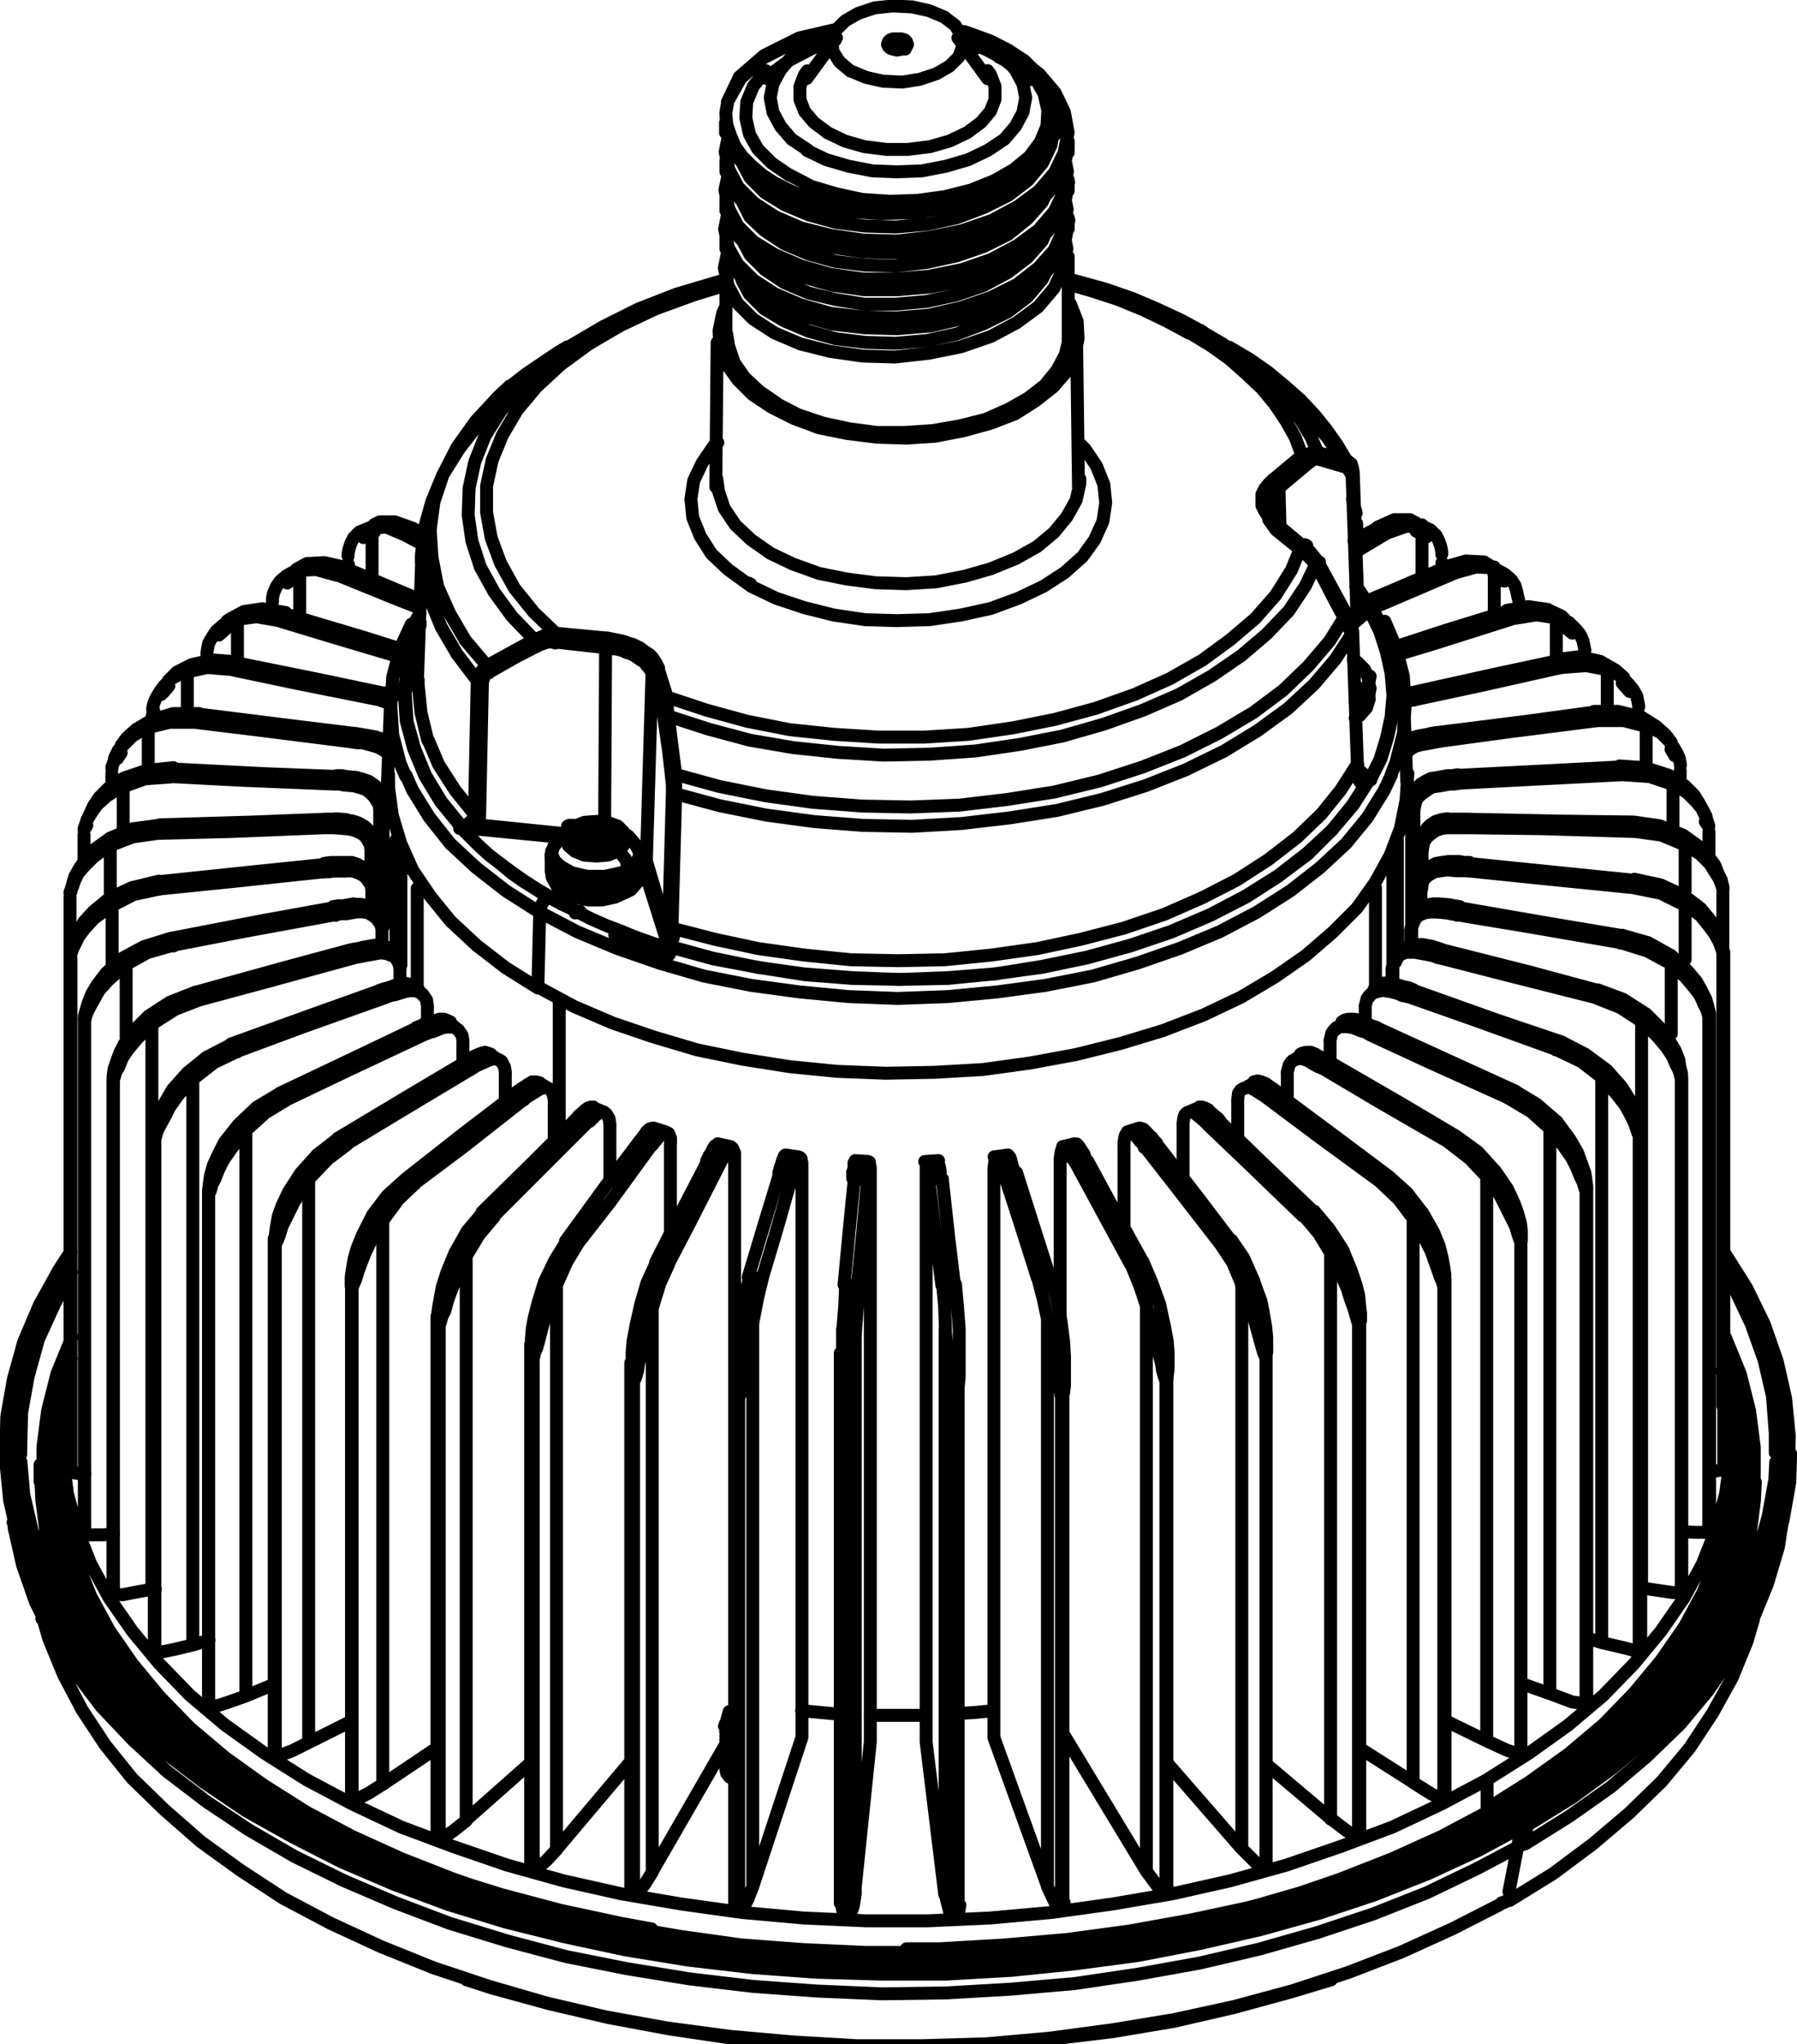 <?xml version="1.0" encoding="UTF-8"?>
<!DOCTYPE svg PUBLIC "-//W3C//DTD SVG 1.1//EN" "http://www.w3.org/Graphics/SVG/1.1/DTD/svg11.dtd">
<!-- Creator: CorelDRAW 2021 (64-Bit Not for commercial use) -->
<svg xmlns="http://www.w3.org/2000/svg" xml:space="preserve" width="0.969in" height="1.102in" version="1.1" style="shape-rendering:geometricPrecision; text-rendering:geometricPrecision; image-rendering:optimizeQuality; fill-rule:evenodd; clip-rule:evenodd"
viewBox="0 0 134.77 153.32"
 xmlns:xlink="http://www.w3.org/1999/xlink"
 xmlns:xodm="http://www.corel.com/coreldraw/odm/2003">
 <defs>
  <style type="text/css">
   <![CDATA[
    .str0 {stroke:black;stroke-width:0.97;stroke-linecap:round;stroke-linejoin:round;stroke-miterlimit:2.613}
    .fil0 {fill:none}
   ]]>
  </style>
 </defs>
 <g id="Box_Label_Korean">
  <g id="_2618231766960">
   <g id="Layer_2" data-name="Layer 2">
    <g id="Layer_1-2" data-name="Layer 1">
     <path class="fil0 str0" d="M45.89 62.9l0 -0.35m-2.51 0.63l0 -0.28m2.44 0.56l0 -0.21m-4.45 1.46l0 0 0.07 0.42 0.14 0.35 0.35 0.35 0.42 0.28m4.73 0l0 0.07 -0.07 0.07 0 0.1 -0.07 0m0.14 -0.21l0.42 -0.28 0.28 -0.35 0.21 -0.35 0.07 -0.42m0 -0.9l-0.07 0.35 -0.21 0.35 -0.28 0.35 -0.42 0.28m-3.97 -3.2l-0.14 -0.07 -0.28 0 -0.14 0.07m-0.21 3.2l-0.42 -0.28 -0.35 -0.35 -0.14 -0.35 -0.07 -0.35m60.43 -10.82l0 0.14 -0.07 0.07m0.07 -0.21l0.42 -0.28 0.35 -0.35 0.14 -0.42 0.07 -0.35m0 -0.9l-0.07 0.35 -0.14 0.35 -0.35 0.35 -0.42 0.28m-0.14 -0.7l0 0.14 0.07 0.21 0.07 0.21 0 0.14m0.9 -6.26l-0.7 -1.25 -0.07 -0.07m-0.56 -9.67l-0.35 -0.28m0.28 11.97l0.63 -0.49m-0.49 0.83l1.32 -1.11m0 12.73l-0.77 -0.63m0.7 0.63l-0.42 -0.28 -0.07 -0.07m-0.21 -0.28l-0.07 0m-5.98 -21.29l0.07 2.71m-64.5 7.65l-0.42 0.97 -0.49 2.09 -0.21 2.09 0.14 2.09 0.56 2.02 0.83 2.02 1.18 1.95 1.53 1.88m61.16 -22.89l-0.07 0 -0.07 -0.07 -0.07 0.07 -0.07 0m2.16 1.81l0.21 -0.07 0.14 0.07m2.99 5.15l0.07 0m-68.96 9.46l0.77 1.81 1.25 1.95 1.46 1.81m-1.04 0.9l-1.53 -1.88 -1.18 -1.95 -0.83 -2.02 -0.56 -2.09 -0.14 -2.02 0.21 -2.09 0.49 -2.09 0.49 -1.18m8.94 21.74l-2.51 -1.6 -2.23 -1.74 -1.95 -1.81 -1.57 -1.98 -1.25 -2.02 -0.49 -1.11m5.32 -7.13l-1.5 -1.98 -1.18 -2.02 -0.83 -2.02 -0.49 -2.16 -0.07 -1.39m6.54 -12.52l-0.83 0.77 -1.74 1.88 -1.39 1.95 -1.04 2.02 -0.7 2.09 -0.28 2.09 0.14 2.09 0.42 2.16 0.9 2.02 1.18 2.02 1.6 1.88m3.55 -1.95l-1.67 -1.74 -1.32 -1.81 -1.04 -1.88 -0.63 -1.95 -0.28 -1.95 0.07 -2.02 0.42 -1.95 0.77 -1.95 1.18 -1.88 1.46 -1.74 1.46 -1.39m13.29 8.21l0.14 0.97 0.42 1.25 0.84 1.25 1.18 1.11 1.39 0.97m-9.67 22.96l0.07 0.07 0.07 0.14 0 0.21m-13.71 -2.78l7.17 0.7m-5.91 -0.9l6.19 0.63m3.41 -1.04l0.07 -12.87m12.32 -7.1l1.74 0.83 1.95 0.7 2.09 0.42 2.16 0.28 2.3 0.07 2.23 -0.14 2.16 -0.42 1.95 -0.56 1.88 -0.77 1.6 -0.9 1.25 -1.04 0.97 -1.18 0.7 -1.25 0.28 -1.25 0 -0.35m23.38 22.2l-0.56 1.18 -1.25 2.02 -1.6 1.95 -1.95 1.81 -2.23 1.74 -2.51 1.6 -2.78 1.46 -2.99 1.25 -3.2 1.11 -3.34 0.97 -3.55 0.7 -3.62 0.49 -3.69 0.35 -3.76 0.14 -3.69 -0.14 -3.69 -0.35 -3.62 -0.49 -3.55 -0.7 -3.34 -0.97 -3.2 -1.11 -2.99 -1.25 -2.78 -1.46m61.3 -24.21l0.21 0.28 0.77 1.25m-56.15 24.15l1.11 0.42 1.18 0.42 1.25 0.42m30.06 -49.82l1.67 0.49 1.95 0.63 1.95 0.8 1.74 0.84 1.67 0.9m-47.42 22.61l-1.74 -1.67 -1.46 -1.81 -1.04 -1.88 -0.7 -1.88 -0.35 -1.95 0 -1.95 0.42 -1.95 0.77 -1.88 1.11 -1.88 1.46 -1.74 1.81 -1.67 2.09 -1.53 2.37 -1.39 2.64 -1.25 2.85 -1.04 2.51 -0.77m1.81 22.61l1.88 0.9 2.09 0.7 2.23 0.56 2.37 0.35 2.37 0.07 2.44 -0.07 2.37 -0.35 2.23 -0.49 2.09 -0.77 1.88 -0.9 1.6 -1.04 1.32 -1.18 0.9 -1.25 0.63 -1.39 0.21 -1.39 -0.14 -1.39 -0.56 -1.39 -0.84 -1.25 -0.49 -0.49m-27.07 0l-0.28 0.21 -0.9 1.32 -0.63 1.32 -0.21 1.39 0.14 1.39 0.56 1.39 0.84 1.32 1.25 1.18 1.53 1.11m11.76 -40.15l0 -0.63m-5.29 -0.49l-0.56 0.21 -1.46 0.7 -1.22 0.8 -0.83 0.97 -0.56 1.04 -0.21 1.04 0.21 1.11 0.56 1.04 0.83 0.97 1.25 0.83m13.57 -7.86l-1.46 -0.7 -0.42 -0.14m1.88 0.83l-0.35 0 -0.21 0.07 -0.21 0.07 -0.21 0.07 -0.14 0.07m1.95 -0.07l0 0 -0.14 -0.07 -0.14 -0.07 -0.21 -0.07 -0.35 0m32.49 39.87l0 -3.9m-78.77 0.14l0 3.86m84.19 2.71l0 -3.55m-89.62 0.14l0 3.48m94.28 3.2l0 -3.2m-98.95 0.14l0 3.2m11.48 2.99l0.07 -0.07 0 -0.07m91.22 0.8l0 -3.2m-106.53 0.21l0 3.13m109.45 4.04l0 -3.2m-112.38 0.14l0 3.2m114.39 4.45l0 -3.48m-116.27 0.24l0 3.48m117.18 4.66l0 -3.9m-118.15 0.14l0 3.9m118.15 5.01l0 -4.59m-118.01 0.21l0 4.66m116.97 5.29l0 -5.78m-115.92 0.21l0 5.85m32.49 6.82l0 -9.67m70 60.47l0 0m-57.47 -3.24l0 0m78.7 -23.24l0 -1.46 -0.21 -2.78 -0.63 -2.71 -0.97 -2.71 -1.25 -2.64 -0.77 -1.32m-16.56 40.22l0 -0.07m1.18 2.44l-0.77 3.97m-107.85 -46.48l-1.25 2.37 -1.22 2.68 -0.77 2.78 -0.49 2.71 -0.07 2.78 0 0.35m66.45 37.09l2.47 0 4.8 -0.28 4.8 -0.42 4.66 -0.63 4.66 -0.84 4.52 -0.97 4.31 -1.25 4.24 -1.39 3.97 -1.53 3.83 -1.74 3.62 -1.88m-108.55 -41.33l-0.49 0.77 -1.46 2.64 -1.18 2.71 -0.77 2.78 -0.49 2.78 -0.07 2.78 0.28 2.78 0.56 2.78 0.97 2.71 1.25 2.71 1.67 2.64 1.95 2.57 2.23 2.44 2.57 2.37 2.92 2.23 3.13 2.16 3.41 2.02 3.62 1.81 3.9 1.67 4.04 1.53 4.24 1.32 4.45 1.18 4.52 0.97 2.3 0.42m65.48 -9.74l3.34 -2.09 2.99 -2.16 2.78 -2.3 2.44 -2.43 2.16 -2.51 1.81 -2.57 1.46 -2.64 1.18 -2.71 0.77 -2.78 0.49 -2.78 0.07 -2.78 -0.28 -2.78 -0.56 -2.78 -0.97 -2.71 -1.25 -2.71 -1.46 -2.3m-85.83 -25.57l-0.35 0.14m1.6 -5.57l0 -0.73m0.49 0.83l0 -0.77m-1.22 0.73l0 -0.77m1.46 0.97l0 -0.77m0 0.77l0.07 0 0 0.07 0.21 0m-0.49 -0.28l0.07 0 0 0.14 0.07 0 0 0.07 0.07 0m-0.28 -0.35l0 0 0.07 0.07 0 0.07m-0.49 -0.07l0 -0.03 0.42 0m-1.18 0.14l0.07 0.07 0.35 0 0.07 -0.07 0.14 0 0.07 -0.07 0.07 0m-1.11 0.14l0.07 -0.07 0.28 0m-0.9 -1.04l0.7 -0.28 0.9 -0.07 0.84 0.07 0.77 0.28 0.42 0.42 0.21 0.56 -0.21 0.49 -0.42 0.42m-0.28 -0.97l0 0 0.07 -0.07 0.07 -0.07 -0.07 -0.07 -0.07 -0.07m-0.21 0.7l-0.07 0 0 -0.21 0.07 -0.07 0 -0.07 0.07 0 0.14 -0.07m-0.63 0.7l0.28 0 0.07 -0.07 0.07 0 0 -0.21m-1.18 0.35l0.07 0 0.07 -0.07 0.07 0 0.14 -0.07 0.35 0 0.07 0.07m-1.25 0.14l0.14 0 0.07 0.07 0.07 0 0.07 -0.07 0.07 0 0.07 -0.07m-0.56 -0.07l0 0 0 0.07 0.07 0 0 0.07m-0.21 -0.35l0 0 0.07 0.07 0.07 0.07 0 0.07m-0.56 -0.28l0.28 0 0.07 0.07 0.07 0m-0.63 -0.14l0.14 0 0.07 0.07m-0.14 -0.35l-0.07 0 0 0.07 -0.07 0 0 0.14 0.07 0 0 0.07m0.28 -0.7l0 0 0.07 0.07 0 0.07 -0.07 0.07 0 0.07 -0.07 0.07 -0.07 0 -0.07 0.07m0.63 -0.7l-0.28 0 -0.07 0.07 -0.07 0 -0.07 0.07 0 0.07 0.07 0.07m1.18 -0.35l-0.07 0 -0.07 0.07 -0.14 0 -0.07 0.07 -0.35 0 -0.07 -0.07m1.18 -0.14l-0.42 0 0 0.07m0.49 0.07l0 0 0 -0.07 -0.07 -0.07m0.28 0.35l-0.07 0 0 -0.07 -0.07 0 0 -0.14 -0.07 0m0.63 0.35l-0.07 -0.07 -0.28 0 0 -0.07 -0.07 0m0.56 0.14l-0.14 0m-3.55 2.57l0 0.97m0 0l0.49 0.21 0.56 0.21 0.63 0.07 0.7 0.07 0.63 -0.07 0.63 -0.07 0.63 -0.21 0.49 -0.21m0 -0.97l-0.49 0.28 -0.63 0.14 -0.63 0.14 -1.32 0 -0.63 -0.14 -0.56 -0.14 -0.49 -0.28m3.97 -1.32l0.14 0.07 0.14 0.14 0.14 0.21 0.14 0.14 0.07 0.21 0.07 0.21 0.07 0.21 0 0.14m-0.77 -1.32l-0.77 0.28 -0.84 0.07 -0.9 -0.07 -0.7 -0.28 -0.49 -0.42 -0.14 -0.49 0.14 -0.56 0.49 -0.42m59.63 -16.21l0 0m0 0l-0.07 0.07m0 0l0 0m0 0l-0.35 0 -0.21 -0.07 -0.14 -0.07 -0.07 -0.07m0 0.42l0 -0.14 0.07 -0.07 -0.07 -0.14 0 -0.07m0 0l-0.07 -0.14 0 -0.14m-21.71 -24.42l0.77 0.21 2.02 0.56 2.02 0.7 1.81 0.77 1.81 0.84 1.67 0.9m12.52 20.87l0 0m-0.07 0.07l0.07 -0.07m-0.84 0.28l0.35 -0.07 0.42 -0.14m-0.83 -0.49l-0.35 -9.95m0.35 9.95l0 0.07 -0.07 0.07 0 0.07m-0.28 -10.16l-0.07 -0.35 -0.07 -0.21m0.14 0.56l0 0 0 0.07 -0.07 0.07 0 0.07m-0.42 -1.04l0.07 0.07 0 0.42m-0.07 -0.49l-2.16 -0.63m2.16 0.63l-0.7 -1.18 -0.83 -1.18 -0.9 -1.11 -1.04 -1.11 -1.18 -1.04 -1.25 -1.04 -1.39 -0.97 -1.53 -0.9m6.68 7.93l0.07 0.14 0.07 0.07 0 0.14 -0.07 0.14m-0.07 -0.49l-0.56 0 -0.63 0.28m-7.45 -9.32l1.53 0.9 1.39 1.04 1.32 1.11 1.18 1.11 1.04 1.18 0.83 1.18 0.77 1.25 0.56 1.25m-8.63 -9.05l-0.14 -0.07 -0.07 -0.07 -0.28 0 -0.14 0.07 -0.14 0 -0.14 0.07 -0.14 0.07m12.59 20.56l0 0.28 0.14 0.21m-0.49 -10.44l0.35 9.95m-0.7 -10.47l0.21 0.14 0.07 0.21 0.07 0.21m-2.51 -1.18l1.18 0.35 0.97 0.28m-2.99 -0.28l0.49 -0.35 0.35 0m-0.83 0.35l-2.16 1.81m2.16 -1.81l0 -0.21 -0.07 -0.14 -0.14 -0.14 -0.21 -0.07m5.08 11.55l0.77 1.6 0.49 1.53 0.35 1.6 0.14 1.67 -0.14 1.6 -0.35 1.6 -0.49 1.6 -0.77 1.53m0.07 -12.73l-0.07 0m0 12.73l0 0m0 0l0.07 0m-0.07 0l-0.07 0m0.07 0l0 0m-0.07 0l0 0m-6.75 -21.92l-0.21 0.14 -0.14 0.14 -0.14 0.21 -0.07 0.14 -0.14 0.21 -0.07 0.14 0 0.42m0.35 -1.95l0.07 0 0.07 0.07 0.07 0.07 0.07 0.07 0.07 0.07 0 0.07 0.07 0.07 0 0.14m-61.3 25.47l-0.07 0m0 0l0 0 0 0.07m0.07 0l0 0 0 -0.07m1.11 -0.14l-0.14 -0.14 -0.07 -0.07 -0.07 -0.07 -0.07 -0.14m-0.49 0.49l-0.07 0 -0.07 0.07 -0.14 0m0.77 -0.56l-0.07 0.14 -0.14 0.07 -0.14 0.14 -0.14 0.14m0.7 -0.84l-0.07 0.21 -0.14 0.14m60.47 -22.34l-0.07 0m3.06 2.99l0.14 0 -0.07 0.07m-64.29 19.9l0.56 -0.07 0.56 -0.14m-1.18 0.21l0.07 0m-0.07 0l-0.07 0m-3.13 -11.13l0 0.35 0.21 2.09 0.49 2.02 0.07 0.14m-2.99 2.5l0 0.97 0.28 2.09 0.63 2.09 0.9 2.02 1.32 1.95 1.53 1.88 1.95 1.81 2.16 1.67 2.44 1.53m-4.56 -23.03l-0.21 10.09m0.35 0.14l-0.21 0 -0.07 -0.07 -0.07 -0.07m-1.04 0.9l-0.07 0 0 0.07m-4.04 -3.9l-0.42 -0.97 -0.56 -2.16 -0.14 -2.16 0.14 -2.16 0.56 -2.16 0.83 -1.81m0.84 -5.29l0 -0.49m4.8 8.91l-0.28 0.28 -0.21 0.28 -0.14 0.28 -0.07 0.28m0.35 0.14l-0.07 0 -0.14 -0.07 -0.07 0 -0.07 -0.07m5.98 -3.48l-0.9 0.07 -0.83 0.35m-3.55 1.95l0 0.14 0.07 0.14 0.07 0.07 0.07 0.14m3.34 -2.44l0.07 0.14 0 0.07 0.07 0.14 0.07 0.14m2.3 -22.48l-0.7 0.42 -2.37 1.6 -1.25 0.97m1.81 19l-3.55 1.95m3.97 -22.2l0.35 -0.28 2.09 -1.6 2.37 -1.39 2.64 -1.32 2.85 -1.11 3.03 -0.9 0.77 -0.21m-12.77 26.65l-0.07 0.14 0 0.14 -0.07 0.21 0 0.14m3.76 0.42l0 -0.07 0.07 -0.14 0 -0.42 0.07 -0.07m4.59 23.17l0.07 0m-1.74 -6.47l0 0.14 -0.07 0 0 0.07 -0.14 0 -0.07 0.07m1.95 6.19l0 0m0 -0.07l0 0.07m0 -0.83l0.07 -0.07 0.28 0m-0.35 0.07l0.07 0.42 -0.07 0.35m0 0l0 0m-1.91 -6.16l1.95 6.19m0 0l-1.25 -0.35 -1.18 -0.42 -1.18 -0.49 -1.11 -0.42 -1.11 -0.49 -1.11 -0.56 -1.04 -0.56 -0.97 -0.56m0 0l-0.97 -0.56 -0.97 -0.63 -0.9 -0.63 -0.84 -0.63 -0.83 -0.63 -0.77 -0.7 -0.7 -0.7 -0.7 -0.7m0 0l0 0m0 0l0.7 0.7 0.7 0.7 0.77 0.7 0.83 0.63 0.83 0.7 0.9 0.63 0.9 0.56 0.97 0.63m9.05 3.83l0 -0.07m-2.44 -21.78l-0.21 -0.14 -0.28 -0.14 -0.28 -0.07 -0.28 -0.14 -0.28 -0.07 -0.28 -0.07 -0.35 0 -0.35 -0.07m2.64 15.38l0.07 0 0.07 0.14 0.14 0.21 0.07 0.14 0.07 0.14m0.42 -13.99l-0.07 -0.21 -0.07 -0.14 -0.14 -0.21 -0.14 -0.14 -0.14 -0.21 -0.21 -0.14 -0.21 -0.14 -0.21 -0.14m0.35 -0.63l-0.07 0.07 -0.07 0.07 0 0.07 -0.07 0.07 -0.07 0.07 0 0.07 -0.07 0.14 0 0.07m-2.3 -0.7l-3.76 -0.42m-1.39 0.28l0.77 -0.28 0.63 0m-4.94 2.23l1.95 -1.11 1.6 -0.83m-4.11 2.71l0.07 -0.21 0.07 -0.21 0.14 -0.21 0.28 -0.14m-0.77 10.85l0.21 -10.09m-0.42 10.72l0.14 -0.35 0.07 -0.28m13.43 -11.13l-0.07 0.07 -0.07 0 -0.14 0.07 -0.07 0.07 -0.07 0.14 -0.07 0.07 0 0.07m0.7 2.16l0 -0.14 0.14 -0.14 0.14 -0.14 0.21 0m0.35 17.33l-0.14 -0.07 -0.07 0 0 -0.07 -0.07 -0.07m0.56 -9.88l-0.07 0 -0.14 -0.07 0 -0.07 -0.07 0m7.45 -28.88l-1.46 -0.97 -1.11 -1.11 -0.84 -1.18 -0.49 -1.25 -0.07 -1.25 0.28 -1.32 0.35 -0.77m25.68 0l0.07 0.14 0.49 1.25 0.07 1.32 -0.28 1.25 -0.63 1.25 -0.97 1.11 -1.32 1.04 -1.53 0.97 -1.81 0.7 -2.02 0.56 -2.16 0.42 -2.16 0.14 -2.23 -0.07 -2.23 -0.28 -2.09 -0.42 -1.88 -0.7 -1.67 -0.84m-7.72 23.17l-0.14 0.07 -0.07 0.07 -0.07 0 -0.07 0.07m0.9 4.17l-0.14 0.07 -0.07 0 -0.07 0.07 -0.07 0m-0.77 -5.5l-0.7 -2.16m0 0l-0.42 13.99m0 0l1.67 5.64m0 -0.77l0 0.77m0.28 -10.79l-0.28 10.02m0.21 -11.2l0.07 0.63 0 0.56m-0.63 -5.5l0.35 2.43 0.21 1.88m-0.77 -5.5l0.14 0.56 0.07 0.63m52.88 4.52l0.07 0m-52.53 12.59l-0.07 -0.07m0.35 -0.83l-0.07 -0.28 0 -0.21m-0.28 1.32l0 0 0.07 -0.07 0.14 -0.14 0.07 -0.28 0.07 -0.14 0 -0.21m-0.35 0.83l3.27 0.9 3.41 0.7 3.48 0.49 3.62 0.28 3.55 0.14 3.62 -0.14 3.55 -0.28 3.48 -0.56 3.41 -0.7 3.27 -0.9 3.06 -1.04 2.92 -1.25 2.64 -1.39 2.44 -1.53 2.16 -1.67 1.88 -1.74 1.53 -1.88 1.25 -1.95m-0.28 -0.14l0.07 0.07 0.14 0 0.07 0.07m-0.77 -0.63l0.07 0.21 0.07 0.14 0.14 0.07 0.21 0.07m-0.56 -0.97l0 0.21 0.07 0.28m-61.58 16.21l0.14 -5.64m-0.14 5.64l2.71 1.46 2.92 1.25 3.06 1.04 3.27 0.97 3.41 0.7 3.55 0.56 3.55 0.35 3.62 0.14 3.69 -0.07 3.62 -0.21 3.55 -0.49 3.41 -0.63 3.34 -0.83 3.2 -0.97 3.06 -1.18 2.78 -1.32 2.57 -1.53 2.3 -1.6 2.02 -1.74 1.81 -1.81 1.39 -1.95 1.11 -2.02 0.77 -2.02 0.42 -2.09 0.14 -2.02m-65.16 10.4l0 -0.14 0.07 -0.14 0.07 -0.21 0.07 -0.14 0.07 -0.14 0.14 -0.14 0.07 -0.14 0.14 -0.07m62.8 -20.7l0.83 1.95 0.56 2.16 0.14 2.16 -0.14 2.16 -0.56 2.16 -0.35 0.9m-1.53 -12.39l-0.07 0m0.07 12.73l0.77 -1.53 0.49 -1.6 0.35 -1.6 0.07 -1.6 -0.07 -1.67 -0.35 -1.6 -0.49 -1.6 -0.77 -1.53m-0.07 12.73l0 0.07 0.07 0 0 -0.07m-0.07 0l-1.25 1.95 -1.6 1.88 -1.81 1.81 -2.23 1.67 -2.37 1.53 -2.71 1.39 -2.92 1.25 -3.06 1.04 -3.27 0.9 -3.34 0.7 -3.55 0.49 -3.55 0.35 -3.55 0.07 -3.62 -0.07 -3.55 -0.28 -3.55 -0.56 -3.34 -0.63 -3.27 -0.9m-0.07 0.07l0 0 0 -0.07 0.07 0m-9.12 -3.76l1.04 0.56 1.04 0.49 1.04 0.56 1.11 0.49 1.18 0.49 0.07 0m48.92 -30.76l2.16 1.81m-2.16 -4.94l-0.35 0.35 -0.28 0.35 -0.21 0.42 0 0.84 0.21 0.42 0.28 0.42 0.35 0.35m2.16 -4.94l-2.16 1.81m-6.33 -11.06l1.6 0.97 1.46 1.04 1.25 1.11 1.18 1.11 0.97 1.18 0.84 1.25 0.7 1.25 0.49 1.32m-52.12 13.71l-3.76 -0.35m6.26 1.11l-0.28 -0.14 -0.28 -0.14 -0.28 -0.07 -0.35 -0.14 -0.28 -0.07 -0.35 -0.07 -0.35 -0.07 -0.35 -0.07m3.83 2.23l-0.07 -0.21 -0.07 -0.14 -0.14 -0.21 -0.14 -0.21 -0.21 -0.21 -0.21 -0.14 -0.21 -0.14 -0.28 -0.21m2.02 3.69l-0.7 -2.23m6.96 -6.19l0 -0.07 -0.07 0 -0.07 -0.07 -0.07 0m-5.98 9.95l-0.07 -0.77 0 -0.63m47.59 -11.41l0.63 0.49 0.56 0.7m-1.18 -1.18l-0.77 1.88 -1.18 1.88 -1.53 1.74 -1.88 1.6 -2.09 1.53 -2.44 1.39 -2.64 1.18 -2.92 1.04 -3.06 0.83 -3.13 0.63 -3.34 0.49 -3.34 0.21 -3.41 0 -3.34 -0.21 -3.34 -0.35 -3.2 -0.63 -3.06 -0.84 -2.92 -0.97m51.42 -4.87l0.35 9.88m-51.42 12.32l0.28 -10.09m-0.28 10.09l3.2 0.83 3.27 0.7 3.48 0.49 3.48 0.35 3.55 0.07 3.48 -0.07 3.48 -0.35 3.48 -0.49 3.27 -0.7 3.2 -0.83 3.06 -1.04 2.85 -1.25 2.57 -1.32 2.37 -1.53 2.16 -1.67 1.81 -1.74 1.46 -1.81 1.25 -1.95m-0.83 -11.27l0.21 0.42 0.14 0.35 0.07 0.28 0.07 0.35m-50.8 12.11l0 -1.46m50.8 -10.65l-1.32 2.02 -1.6 1.88 -1.95 1.81 -2.3 1.67 -2.51 1.53 -2.85 1.39 -2.99 1.18 -3.27 1.04 -3.41 0.83 -3.55 0.56 -3.62 0.42 -3.69 0.21 -3.69 -0.07 -3.62 -0.28 -3.62 -0.49 -3.48 -0.7 -3.34 -0.9m48.15 -17.47l2.16 3.97m-2.16 -3.97l-0.9 1.88 -1.25 1.88 -1.67 1.74 -1.88 1.6 -2.23 1.53 -2.44 1.39 -2.71 1.18 -2.92 1.04 -3.13 0.9 -3.2 0.63 -3.34 0.49 -3.41 0.24 -3.48 0.07 -3.41 -0.21 -3.34 -0.35 -3.27 -0.56 -3.13 -0.84 -2.99 -0.97m0.56 4.38l-0.56 -4.38m0.56 4.38l3.27 0.9 3.48 0.7 3.55 0.49 3.69 0.28 3.62 0.07 3.69 -0.14 3.55 -0.42 3.55 -0.56 3.41 -0.83 3.2 -1.04 2.99 -1.18 2.78 -1.39 2.57 -1.53 2.23 -1.67 1.88 -1.81 1.6 -1.88 1.25 -2.02m-46.48 -21.01l0.14 0.9 0.42 1.25 0.77 1.11 1.11 1.04 1.32 0.9m0 -7.38l-1.6 -1.04 -1.18 -1.18 -0.7 -1.25 -0.28 -1.39m3.76 2.02l-1.64 -1.04 -1.18 -1.18 -0.7 -1.32 -0.28 -1.32m12.39 -11.55l0.14 -0.07 0.66 0 0.14 0.07m-9.53 13.5l-1.6 -1.04 -1.18 -1.18 -0.7 -1.32 -0.28 -1.32m3.76 1.95l-1.6 -1.04 -1.18 -1.18 -0.7 -1.25 -0.28 -1.39m6.05 -4.04l-0.21 0.28 -0.35 0.9 0 0.97 0.35 0.9 0.7 0.83 1.04 0.77m-3.83 20.32l1.6 0.83 1.88 0.63 1.95 0.42 2.09 0.28 2.09 0 2.09 -0.14 2.02 -0.35 1.95 -0.49 1.74 -0.77 1.46 -0.83 1.25 -0.97 0.9 -1.11 0.63 -1.18 0.28 -1.18 0 -0.35m-16.39 -19.73l-0.83 -0.7 -0.49 -0.77 -0.07 -0.77 0.28 -0.83 0.7 -0.7 0.97 -0.56 1.25 -0.42 1.36 -0.14 1.46 0.07 1.25 0.28 1.18 0.49m-3.03 1.7l-0.21 -0.07 -0.63 0 -0.21 0.07 -0.14 0.14 -0.07 0.21 0.07 0.14 0.14 0.14m0 0l0.21 0.07 0.28 0.07 0.38 -0.07 0.21 -0.07 0.14 -0.14 0.07 -0.14 -0.07 -0.21 -0.14 -0.14m12.32 13.53l0 0 -0.28 1.53 -0.7 1.53 -1.18 1.32 -1.6 1.25 -1.95 0.97 -2.23 0.77 -2.44 0.56 -2.51 0.21 -2.43 -0.07 -2.44 -0.28 -2.23 -0.63 -1.95 -0.83m21.92 -9.18l-0.28 1.53 -0.7 1.46 -1.18 1.39 -1.6 1.18 -1.95 1.04 -2.23 0.77 -2.44 0.49 -2.51 0.21 -2.43 0 -2.44 -0.35 -2.23 -0.63 -1.95 -0.77m12.59 -18.72l0.83 0.63 0.49 0.77 0.07 0.83 -0.28 0.77 -0.7 0.7 -0.97 0.56 -1.25 0.42 -1.32 0.21 -1.46 -0.07 -1.25 -0.28 -1.18 -0.49m-1.74 4.63l1.32 0.63 1.46 0.42 1.67 0.21 1.6 0 1.67 -0.21 1.46 -0.42 1.32 -0.63 1.04 -0.77 0.7 -0.83 0.35 -0.9 0 -0.97 -0.35 -0.9 -0.21 -0.28m-5.22 10.65l-2.92 0.07 -2.85 -0.21 -2.57 -0.63 -2.3 -0.97m0 0l0 -0.42m2.3 -2.51l1.46 0.7 1.67 0.49 1.81 0.35 1.81 0.07 1.88 -0.07 1.81 -0.35 1.67 -0.49 1.46 -0.7 1.25 -0.83 0.83 -0.97 0.56 -1.04 0.21 -1.11 -0.21 -1.04 -0.56 -1.04 -0.83 -0.97 -1.25 -0.83m6.05 7.38l-0.28 1.53 -0.7 1.46 -1.18 1.39 -1.6 1.18 -1.95 1.04 -2.23 0.77 -2.44 0.49 -2.43 0.28 -2.51 -0.07 -2.44 -0.35 -2.23 -0.56 -1.95 -0.83m19.76 -5.64l-1.39 1.53 -2.09 1.32 -2.64 0.97 -2.99 0.63m6.82 -12.18l1.18 0.77 0.9 0.9 0.77 0.97 0.42 0.97 0.21 1.04 -0.14 1.04 -0.35 1.04 -0.7 0.97m-5.64 -9.12l0.42 0.14 1.53 0.56 1.39 0.7m-13.43 -1.39l0.49 -0.14m-4.52 11.55l-0.97 -0.63 -0.83 -0.7 -0.7 -0.7 -0.56 -0.77 -0.35 -0.83 -0.28 -0.84 -0.07 -0.83 0.14 -0.83m14.26 8.28l-2.92 0 -1.39 -0.14 -1.46 -0.21 -1.32 -0.35 -1.25 -0.42 -1.18 -0.49 -1.11 -0.56m1.04 -0.63l1.6 0.84 1.88 0.56 1.95 0.42 2.09 0.14 2.09 -0.07 2.02 -0.28 1.95 -0.49 1.74 -0.7 1.46 -0.83 1.18 -0.97 0.83 -1.11 0.49 -1.18 0.07 -1.18 -0.28 -1.25 -0.63 -1.11 -0.56 -0.56m-19.69 -0.07l-0.07 0.07 -0.87 1.11 -0.49 1.18 -0.07 1.18 0.28 1.25 0.63 1.11 1.04 1.04 1.32 0.9m19.9 -3.69l-0.28 1.46 -0.63 1.32 -1.11 1.32 -1.46 1.11 -1.81 0.9 -2.02 0.77 -2.23 0.49 -2.37 0.21 -2.3 -0.07 -2.23 -0.28 -2.02 -0.56 -1.81 -0.77m0 0l-1.46 -0.9 -1.11 -1.11 -0.56 -1.04m22.82 2.09l-0.35 0.77 -1.11 1.25 -1.46 1.18 -1.81 0.9 -2.02 0.7 -2.23 0.49 -2.37 0.28 -2.3 -0.07 -2.23 -0.28 -2.02 -0.56 -1.81 -0.77m0 0l-1.46 -0.97 -1.11 -1.04 -0.56 -1.11m22.82 2.16l-0.35 0.77 -1.11 1.25 -1.46 1.11 -1.81 0.97 -2.02 0.7 -2.23 0.49 -2.37 0.21 -2.3 0 -2.19 -0.35 -2.02 -0.49 -1.81 -0.77m0 0l-1.46 -0.97 -1.11 -1.11 -0.56 -1.04m22.82 2.16l-0.35 0.7 -1.11 1.32 -1.46 1.11 -1.81 0.9 -2.02 0.77 -2.23 0.49 -2.37 0.21 -2.3 -0.07 -2.23 -0.28 -2.02 -0.56 -1.81 -0.77m0 0l-1.5 -0.9 -1.11 -1.11 -0.56 -1.04m-1.11 -1.95l-0.21 1.04 0.28 1.32 0.7 1.32 1.18 1.18 1.6 1.04m0 0l1.95 0.83 2.23 0.56 2.44 0.35 2.44 0.07 2.51 -0.28 2.43 -0.49 2.23 -0.77 1.95 -1.04 1.6 -1.18 1.18 -1.39 0.7 -1.46 0.28 -1.53 -0.21 -1.04m-25.26 -1.46l-0.21 1.04 0.28 1.39 0.7 1.25 1.18 1.18 1.6 1.04m0 0l1.95 0.83 2.23 0.63 2.44 0.28 2.44 0.07 2.51 -0.21 2.43 -0.56 2.23 -0.77 1.95 -0.97 1.6 -1.25 1.18 -1.32 0.7 -1.53 0.28 -1.53 -0.21 -1.04m-25.26 -1.39l-0.21 0.97 0.28 1.39 0.7 1.32 1.18 1.18 1.6 0.97m0 0l1.95 0.84 2.23 0.63 2.44 0.35 2.44 0 2.51 -0.21 2.43 -0.49 2.23 -0.77 1.95 -1.04 1.6 -1.18 1.18 -1.39 0.7 -1.46 0.28 -1.53 -0.21 -1.04m-25.26 -1.46l-0.21 1.04 0.28 1.32 0.7 1.32 1.18 1.18 1.6 1.04m0 0l1.95 0.84 2.23 0.56 2.44 0.35 2.51 0.07 2.44 -0.28 2.43 -0.49 2.23 -0.77 1.95 -1.04 1.6 -1.18 1.18 -1.39 0.7 -1.46 0.31 -1.53 -0.28 -1.53 -0.7 -1.46 -1.18 -1.39 -0.63 -0.49m-14.68 -2.85l-2.71 0.63 -2.64 1.32 -1.84 1.6 -0.9 1.88m0 0l0.97 -1.74 1.67 -1.53 2.3 -1.18 2.71 -0.83m39.24 35.07l0.07 0.28 0.14 0.49 0.07 0.28 -0.07 0.14m4.11 0.35l-1.18 0 -1.25 0.56m3.2 -0.14l0.77 0.35 0.42 0.42 0.21 0.42 0.14 0.42 0.07 0.35 0 0.21m-2.37 -2.57l0.42 0.21m-75.22 0.42l-1.39 -0.49 -1.11 0m0 0l-0.42 0.21m-0.28 0.21l-0.84 0.35 -0.42 0.42 -0.21 0.42 -0.14 0.42 -0.07 0.35 0 0.21m85.24 0.42l-1.39 -0.07 -1.46 0.42m3.48 0.07l0.9 0.49 0.49 0.42 0.28 0.42 0.14 0.49 0.07 0.35 0.07 0.28m-1.88 -2.43l-0.7 -0.42m-85.48 0.38l-1.53 -0.35 -1.32 0.07m0 0l-0.77 0.42m0.14 0l-0.9 0.49 -0.49 0.42 -0.28 0.42 -0.21 0.49 -0.07 0.35 0 0.28m81.13 -4.59l1.81 -0.97m0.7 0.35l-0.07 -0.07 -0.07 0 -0.14 -0.07 -0.07 -0.07 -0.07 0 -0.14 -0.07 -0.07 -0.07 -0.07 0m-72.37 0.07l0.7 0.42m-0.7 -0.42l-0.07 0.07 -0.07 0.07 -0.14 0 -0.07 0.07 -0.07 0.07 -0.14 0 -0.07 0.07 -0.07 0.07m85.8 5.64l-1.46 -0.21 -1.6 0.28m3.62 0.42l1.04 0.49 0.49 0.49 0.35 0.42 0.21 0.49 0.07 0.35 0.07 0.35m-2.78 -3.06l1.04 0.49 0.21 0.21m-95.95 -0.49l-1.74 -0.28 -1.39 0.21m0 0l-1.04 0.56 -0.21 0.14m0.7 -0.21l-0.97 0.49 -0.56 0.49 -0.28 0.42 -0.28 0.49 -0.07 0.35 -0.07 0.42m88.58 -9.05l1.39 -0.49 1.11 0m-2.51 0.49l-2.44 1.46m-70 -0.63l-1.32 -0.7m-2.51 -0.49l1.18 -0.07 1.32 0.56m72.5 4.87l1.67 -0.7 4.04 -1.74m0.7 0.42l-0.07 -0.07 -0.07 0 -0.07 -0.07 -0.07 -0.07 -0.07 0 -0.07 -0.07 -0.07 0 -0.07 -0.07m0 0l0 0 -0.07 -0.07 -0.07 0m-82.66 0.07l5.29 2.23 0.35 0.14m-5.64 -2.37l-0.07 0.07 -0.07 0.07 -0.07 0.07 -0.14 0.07 -0.07 0 -0.07 0.07 -0.07 0.07 -0.07 0.07m83.99 -0.14l1.53 -0.42 1.25 0.07m-2.78 0.35l-5.22 2.23 -0.83 0.35m-71.74 0.07l-2.09 -0.83 -4.11 -1.67m-2.85 -0.31l1.32 -0.07 1.53 0.42m94.84 6.47l-1.6 -0.35 -1.74 0.21m3.76 0.63l1.11 0.63 0.56 0.56 0.35 0.42 0.28 0.49 0.07 0.35 0.07 0.35 0 0.14m-2.85 -3.41l1.11 0.63 0.63 0.56m-104.03 -1.18l-1.88 -0.14 -1.53 0.35m0 0l-1.11 0.56 -0.63 0.63m1.32 -0.7l-1.11 0.56 -0.56 0.56 -0.35 0.49 -0.28 0.49 -0.14 0.35 -0.07 0.35 0 0.14 0.07 0m92.96 -4.7l4.04 -1.32 4.52 -1.39m0.49 0.49l0 -0.03 -0.07 -0.07 -0.07 -0.07 -0.07 -0.07 -0.07 0 -0.07 -0.07 -0.07 -0.07 -0.07 -0.07m-91.64 0.14l5.85 1.74 2.85 0.9m-8.7 -2.64l-0.07 0.07 -0.07 0.07 -0.07 0 -0.07 0.07 -0.07 0.07 -0.07 0.07 -0.07 0.07 -0.07 0.07m92.68 -0.14l1.74 -0.28 1.39 0.21m-3.13 0.07l-5.71 1.81 -3.2 0.97m-74.73 0.07l-4.45 -1.32 -4.59 -1.39m-3.13 -0.07l1.53 -0.21 1.6 0.28m84.75 5.43l-0.35 0.07 -0.07 0m-76.26 -0.07l0.42 0.07 0.28 0.14m93.52 1.6l-1.74 -0.42 -1.81 0m3.83 0.97l1.18 0.63 0.63 0.63 0.35 0.49 0.28 0.49 0.14 0.35 0.07 0.42 0 0.07m-2.92 -3.62l1.11 0.7 0.7 0.63 0.42 0.56 0 0.07m-110.43 -2.23l-1.95 0 -1.6 0.49m0 0l-1.18 0.7 -0.7 0.63 -0.42 0.56 0 0.14m1.95 -1.53l-1.11 0.7 -0.63 0.63 -0.42 0.42 -0.28 0.56 -0.07 0.35 -0.14 0.35 0 0.14m97.21 -5.64l6.26 -1.39 4.87 -1.04m0.42 0.49l-0.07 -0.07 -0.07 -0.07 0 -0.07 -0.07 -0.07 -0.07 -0.07 -0.07 0 -0.07 -0.07 0 -0.07m-11.13 2.43l0.07 0 0.07 0.07 0.07 0.07 0.07 0.07 0 0.07 0.07 0.07 0.07 0.07 0.07 0.07m-88.3 -2.78l6.19 1.25 4.94 1.04m-11.13 -2.3l-0.07 0.07 -0.07 0.07 -0.07 0.07 -0.07 0 0 0.07 -0.07 0.07 -0.07 0.07 -0.07 0.07m11.2 2.3l0.07 0 0 -0.07 0.07 -0.07 0.07 -0.07 0.07 -0.07 0 -0.07 0.07 -0.07 0.07 -0.07m75.57 21.5l0 -9.74m-74.42 0l0 8.63m77.72 -17.47l-0.42 0.07 -0.28 0.07m-80.44 -0.07l0.42 0.07 0.35 0.07m78.91 0.07l0.77 -0.14m0 0l0 0.07 0.07 0.07 0.07 0.07 0 0.07 0.07 0.07 0 0.07 0.07 0.07 0 0.07m9.74 -5.57l1.88 -0.14 1.46 0.28m-3.34 -0.14l-6.19 1.39 -4.87 1.04m0 0l-0.42 0.07 -0.28 0.07m0 0l-0.07 0.07m-77.86 2.43l0.77 0.14m-1.11 0.35l0.07 0 0 -0.07 0.07 -0.07 0.07 -0.07 0 -0.07 0.07 -0.07 0 -0.07 0.07 -0.07m1.04 -2.64l0.35 0.14 0.35 0.07m-0.7 -0.21l-6.26 -1.25 -4.94 -1.04m-3.34 0.21l1.6 -0.35 1.74 0.14m11.97 2.51l-0.07 0m77.17 2.5l-0.49 0.14 -0.42 0.28 -0.07 0m1.25 0.14l0 -0.07 -0.07 -0.07 0 -0.07 -0.07 -0.07 -0.07 -0.07 0 -0.07 -0.07 -0.07 0 -0.07m-77.17 0.49l-0.14 -0.07 -0.35 -0.21 -0.49 -0.14m0 0l-0.07 0.07 0 0.07 -0.07 0.07 0 0.07 -0.07 0.07 0 0.07 -0.07 0.07 -0.07 0.07m79.95 -0.9l6.61 -0.83 5.15 -0.7m0.28 0.56l0 -0.07 -0.07 -0.07 0 -0.07 -0.07 -0.07 -0.07 -0.07 0 -0.07 -0.07 -0.07 0 -0.07m-11.76 1.53l0.07 0.07 0 0.07 0.07 0.07 0.07 0.07 0 0.07 0.07 0.07 0 0.07 0.07 0.07m-93.24 -1.95l6.61 0.83 5.15 0.63m-11.76 -1.46l-0.07 0.07 0 0.07 -0.07 0.07 0 0.07 -0.07 0.07 0 0.07 -0.07 0.07 0 0.07m11.76 1.46l0 -0.07 0.07 -0.07 0 -0.07 0.07 -0.07 0.07 -0.07 0 -0.07 0.07 -0.07 0 -0.07m98.53 3.13l-1.74 -0.56 -1.95 -0.14m3.9 1.25l1.18 0.77 0.63 0.63 0.42 0.49 0.28 0.56 0.14 0.35 0.14 0.42 0 0.07m-2.99 -3.83l1.18 0.77 0.7 0.7 0.35 0.56 0.35 0.63 0.21 0.42m-22.09 9.36l0 -10.51m-77.17 0l0 9.46m-15.73 -11.97l-2.02 0.21 -1.67 0.56m0 0l-1.18 0.77 -0.7 0.7 -0.42 0.63 -0.28 0.63 -0.21 0.42m2.64 -2.54l-1.18 0.77 -0.7 0.63 -0.35 0.49 -0.35 0.56 -0.14 0.35 -0.14 0.42 0 0.07m103.05 -4.14l-0.42 0.07 -0.35 0m-83.36 0l0.42 0 0.35 0.07m81.83 0.07l0.77 -0.14m0 0l0.07 0.07 0 0.14 0.07 0.07 0 0.14 0.07 0.07 0 0.07m-82.8 -0.49l0.77 0.07m-0.97 0.49l0 -0.14 0.07 -0.07 0 -0.14 0.07 -0.07 0 -0.07 0.07 -0.07m81.83 0.07l-0.49 0.07 -0.42 0.21 -0.35 0.21 -0.28 0.28 -0.35 0.56 -0.07 0.49m2.16 -1.25l-0.07 -0.07 0 -0.14 -0.07 -0.07 0 -0.14 -0.07 -0.07 0 -0.07m-1.74 2.37l0 -0.07 -0.07 -0.07 0 -0.07 -0.07 -0.07 0 -0.14 -0.07 -0.07 0 -0.07m-77.17 0l-0.14 -0.56 -0.21 -0.35 -0.21 -0.28 -0.49 -0.35 -0.42 -0.14 -0.49 -0.14m0 0l0 0.07 -0.07 0.07 0 0.14 -0.07 0.07 0 0.14 -0.07 0.07m2.16 1.25l-0.07 0.07 0 0.17 -0.07 0.07 0 0.14 -0.07 0.07 0 0.07m76.96 -4.17l0.35 -0.35 0.35 -0.21 0.49 -0.14m-1.81 7.17l0 8.63m15.03 -17.6l1.95 0 1.6 0.42m-3.55 -0.42l-6.54 0.83 -5.15 0.7m0 0l-0.42 0.07 -0.35 0.07m0 0l-0.77 0.14m-80.23 -0.21l0.42 0.07 0.28 0m-0.7 -0.07l-6.65 -0.84 -5.15 -0.63m-3.62 0.42l1.74 -0.42 1.88 0m15.1 17.4l0 -8.59m-1.88 -7.1l0.49 0.14 0.42 0.21 0.35 0.28m-1.25 -0.63l-0.77 -0.21m79.53 10.16l0 -2.78m0 4.94l0 -1.46m-78.66 -3.37l0 2.78m81.41 -7.79l6.82 -0.35 5.36 -0.28m0.21 0.56l-0.07 -0.07 0 -0.14 -0.07 -0.07 0 -0.07 -0.07 -0.07 0 -0.14m-12.18 0.63l0.07 0.07 0 0.14 0.07 0.07 0 0.14 0.07 0.07 0 0.07m-96.58 -1.04l6.82 0.35 5.43 0.21m-12.25 -0.56l0 0.14 -0.07 0.07 0 0.14 -0.07 0.07 0 0.14m12.18 0.56l0 -0.14 0.07 -0.07 0 -0.14 0.07 -0.07 0 -0.07 0.07 -0.07m84.96 3.2l-0.77 0m-85.03 0l0.77 0m83.43 0l0.84 0m0 0l0 0.49 0.07 0.07m-84.33 -0.59l0.84 0.07m-0.9 0.49l0 -0.07 0.07 -0.07 0 -0.42m83.43 0l-0.49 0.07 -0.42 0.14 -0.42 0.28 -0.21 0.21 -0.35 0.56 -0.07 0.42m2.02 -1.11l0 -0.17 -0.07 -0.07 0 -0.28m-1.88 2.3l0 -0.07 -0.07 -0.07 0 -0.49m-78.7 0.07l-0.14 -0.63 -0.14 -0.28 -0.28 -0.28 -0.49 -0.28 -0.42 -0.14 -0.49 -0.07m0 0l0 0.21 -0.07 0.07 0 0.28m2.02 1.11l0 0.42 -0.07 0.07 0 0.07m98.39 -1.11l-1.74 -0.7 -1.95 -0.28m3.76 1.6l1.25 0.83 0.7 0.7 0.35 0.56 0.35 0.56 0.14 0.35 0.14 0.42 0 0.07m-2.99 -4.11l1.25 0.9 0.7 0.77 0.42 0.56 0.28 0.7 0.21 0.42 0.14 0.56 0 0.21m-117.25 -4.87l-2.09 0.28 -1.67 0.7m0 0l-1.25 0.9 -0.63 0.73 -0.42 0.63 -0.35 0.63 -0.14 0.49 -0.14 0.49 0 0.14 -0.07 0 0 0.07m2.92 -3.55l-1.18 0.9 -0.7 0.7 -0.42 0.49 -0.28 0.56 -0.14 0.42 -0.14 0.35 -0.07 0.14m100.82 -6.19l0.14 -0.63 0.14 -0.28 0.28 -0.28 0.49 -0.35 0.35 -0.21 0.56 -0.07m-1.95 1.81l0 8.14m15.66 -10.79l2.02 0.14 1.67 0.56m-3.69 -0.7l-6.82 0.35 -5.36 0.28m0 0l-0.42 0.07 -0.35 0m0 0l-0.77 0.14m-83.01 -0.14l0.42 0 0.35 0.07m-0.77 -0.07l-6.82 -0.28 -5.36 -0.28m-3.69 0.8l1.74 -0.63 1.95 -0.14m15.66 10.65l0 -8.18m-1.95 -1.81l0.49 0.14 0.42 0.14 0.35 0.28 0.28 0.28 0.35 0.56 0.07 0.42m-1.95 -1.81l-0.77 -0.07m84.4 2.57l6.89 0.14 5.5 0.07m0.07 0.63l-0.07 -0.07 0 -0.56m-12.39 -0.21l0 0.42 0.07 0.07 0 0.07m-98.25 -0.14l6.96 -0.21 5.43 -0.21m-12.39 0.42l0 0.35 -0.07 0.07 0 0.14m12.39 -0.42l0 -0.14 0.07 -0.07 0 -0.35m84.26 3.17l0.84 0m0.77 0.07l-0.42 0 -0.35 -0.07m0 0l0 0.14 -0.07 0.07 0 0.42m-84.33 -0.56l0.84 0m-1.6 0.07l0.49 -0.07 0.28 0m0.07 0.56l0 -0.49 -0.07 -0.07m104.23 45.23l0 -38.48m-20.67 -6.82l-0.49 0.07 -0.42 0.07 -0.42 0.21 -0.28 0.21 -0.28 0.56 -0.07 0.42m1.88 -0.97l0 -0.21 0.07 -0.07 0 -0.28m-80.78 1.6l-0.14 -0.63 -0.14 -0.28 -0.28 -0.21 -0.49 -0.28 -0.42 -0.14 -0.49 0m0 0l0 0.21 0.07 0.07 0 0.28m-20.67 44.88l0 -38.48m106.25 64.02l3.2 -2.02 2.92 -2.09 2.64 -2.23 2.3 -2.37 2.02 -2.44 1.74 -2.51 1.39 -2.57 1.04 -2.64 0.7 -2.71 0.35 -2.64 0 -1.39m-3.48 -42.86l-1.81 -0.83 -1.95 -0.42m3.69 1.81l1.25 0.9 0.63 0.77 0.42 0.56 0.35 0.63 0.14 0.35 0.14 0.42 0 0.07 0.07 0 0 0m-2.92 -4.24l1.18 0.9 0.7 0.84 0.42 0.63 0.28 0.7 0.14 0.42 0.14 0.56 0.07 0.14 0 0.07m-117.39 -5.39l-2.02 0.49 -1.67 0.77m0 0l-1.25 1.04 -0.7 0.77 -0.35 0.63 -0.35 0.7 -0.14 0.49 -0.14 0.49 0 0.21m2.99 -3.69l-1.25 0.9 -0.7 0.77 -0.42 0.56 -0.28 0.56 -0.21 0.42 -0.14 0.42 0 0.07m101.38 -7.86l0.14 -0.63 0.14 -0.28 0.28 -0.28 0.49 -0.35 0.42 -0.14 0.49 -0.07m-1.95 1.74l0 2.16m15.93 -3.62l2.02 0.28 1.67 0.7m-3.69 -0.97l-6.96 -0.21 -5.43 -0.07m0 0l-0.77 0m0 0l-0.84 0m-84.33 0l0.77 0m-0.77 0l-6.89 0.28 -5.5 0.14m-3.76 0.97l1.81 -0.7 1.95 -0.28m15.93 3.62l0 -2.3m-1.95 -1.67l0.49 0.07 0.42 0.14 0.42 0.21 0.28 0.28 0.28 0.49 0.07 0.49m-1.95 -1.67l-0.84 -0.07m82.94 5.71l0.77 0.07m-83.01 0.07l0.77 -0.14m83.01 0.21l-0.42 -0.07 -0.35 -0.07m0 0l0 0.14 -0.07 0.07 0 0.14 -0.07 0.07 0 0.07 -0.07 0.07m-83.57 -0.42l0.42 -0.07 0.35 0m0.21 0.56l-0.07 -0.07 0 -0.14 -0.07 -0.07 0 -0.14 -0.07 -0.07 0 -0.07m82.25 -0.14l-0.49 0 -0.42 0.07 -0.35 0.14 -0.28 0.21 -0.35 0.49 0 0.07m1.67 -0.42l0 -0.07 0.07 -0.07 0 -0.14 0.07 -0.07 0 -0.14 0.07 -0.07m-79.6 0.97l-0.07 -0.14 -0.14 -0.28 -0.28 -0.17 -0.49 -0.28 -0.35 -0.07 -0.56 0m0 0l0.07 0.07 0 0.14 0.07 0.07 0 0.14 0.07 0.07 0 0.07m83.5 -3.62l6.89 0.7 5.5 0.56m-0.07 0.56l0 -0.35 0.07 -0.07 0 -0.14m-12.39 -1.25l0 0.14 -0.07 0.07 0 0.35m-98.25 0.8l6.96 -0.73 5.43 -0.56m-12.39 1.29l0.07 0.07 0 0.49m12.35 -1.29l0 -0.42 -0.07 -0.07 0 -0.07m103.96 49.82l0 -38.48m-121.87 38.62l0 -38.41m100.23 -9.6l0.14 -0.56 0.14 -0.28 0.28 -0.28 0.49 -0.28 0.42 -0.07 0.49 -0.07m-1.95 1.53l0 1.39m15.93 -1.6l2.09 0.42 1.67 0.83m-3.76 -1.25l-6.96 -0.7 -5.43 -0.56m0 0l-0.77 0m0 0l-0.83 -0.07m-84.19 0.14l0.42 0 0.35 -0.07m-0.77 0.07l-6.85 0.73 -5.5 0.56m-3.69 1.32l1.74 -0.9 1.95 -0.42m15.93 1.5l0 -1.32m-1.95 -1.53l0.49 0 0.42 0.14 0.42 0.21 0.21 0.21 0.35 0.49 0.07 0.49m-1.95 -1.53l-0.84 0m81.55 5.5l0.77 0.14m17.95 0.7l-1.74 -0.97 -1.95 -0.56m3.55 2.09l1.18 1.04 0.7 0.83 0.42 0.56 0.28 0.63 0.21 0.42 0.14 0.42 0 0.07 0.07 0m-2.85 -4.52l1.18 1.11 0.7 0.83 0.35 0.63 0.35 0.7 0.14 0.49 0.14 0.56 0 0.21m-101.1 -5.15l0.77 -0.14m78.77 -0.07l-0.49 0 -0.42 0.07 -0.35 0.14 -0.28 0.14 -0.21 0.35m1.39 -0.14l0.07 -0.07 0 -0.07 0.07 -0.07 0 -0.07 0.07 -0.07 0 -0.07 0.07 -0.07 0.07 -0.07m-77.1 0.7l-0.14 -0.21 -0.21 -0.21 -0.49 -0.21 -0.35 -0.07 -0.49 0.07m0 0l0 0.07 0.07 0.07 0 0.07 0.07 0.07 0.07 0.07 0 0.07 0.07 0.07 0 0.07m79.95 -0.28l-0.42 -0.14 -0.28 -0.07m0 0l-0.07 0.07 0 0.07 -0.07 0.07 -0.07 0.07 0 0.07 -0.07 0.07 0 0.07 -0.07 0.07m-94.28 -1.18l-2.02 0.63 -1.67 0.9m0 0l-1.18 1.11 -0.63 0.83 -0.42 0.7 -0.28 0.7 -0.14 0.49 -0.14 0.49 0 0.21m2.99 -3.97l-1.18 1.04 -0.7 0.77 -0.35 0.63 -0.35 0.63 -0.21 0.42 -0.14 0.42 0 0.07 -0.07 0m20.04 -5.22l0.42 -0.07 0.35 -0.07m0.28 0.56l0 -0.07 -0.07 -0.07 -0.07 -0.07 0 -0.07 -0.07 -0.07 0 -0.07 -0.07 -0.07 0 -0.07m82.39 -2.99l6.82 1.18 5.36 0.9m-0.14 0.56l0 -0.14 0.07 -0.07 0 -0.14 0.07 -0.07 0 -0.14m-12.18 -2.09l0 0.14 -0.07 0.07 0 0.14 -0.07 0.07 0 0.07 -0.07 0.07m-96.51 1.74l6.82 -1.32 5.36 -0.97m-12.18 2.3l0.07 0.07 0 0.14 0.07 0.07 0 0.07 0.07 0.07 0 0.14m12.18 -2.3l-0.07 -0.07 0 -0.14 -0.07 -0.07 0 -0.14 -0.07 -0.07 0 -0.07m79.67 5.71l-0.49 -0.07 -0.35 0 -0.35 0.14 -0.28 0.14 -0.07 0.14m-71.74 0l0 0 -0.21 -0.21 -0.49 -0.14 -0.35 -0.07 -0.42 0.07m74.73 0l0.7 0.21m-1.18 0.28l0.07 -0.07 0.07 0 0.07 -0.07 0.07 -0.07 0 -0.07 0.07 -0.07 0.07 -0.07 0.07 -0.07m-75.5 0.28l0.77 -0.28m0 0l0 0.07 0.07 0.07 0.07 0.07 0.07 0.07 0.07 0.07 0 0.07 0.07 0.07 0.07 0.07m95.81 44.88l0 -38.48m-20.11 -6.54l-0.35 -0.14 -0.35 -0.07m0 0l-0.07 0.07 0 0.07 -0.07 0.07 -0.07 0.07 -0.07 0.07 -0.07 0.07 -0.07 0.07m-76.47 -0.21l0.42 -0.14 0.28 -0.07m0.49 0.49l-0.07 -0.07 -0.07 -0.07 -0.07 -0.07 -0.07 -0.07 0 -0.07 -0.07 -0.07 -0.07 -0.07 -0.07 0m76.68 -4.28l0.14 -0.63 0.21 -0.21 0.21 -0.28 0.49 -0.21 0.42 -0.07 0.49 0m-1.95 1.39l0 1.04m15.73 -0.14l2.02 0.63 1.67 0.9m-3.69 -1.53l-6.82 -1.18 -5.43 -0.9m0 0l-0.42 -0.07 -0.35 -0.07m0 0l-0.77 -0.07m-99.29 51l0 -38.48m16.7 -12.32l0.42 -0.07 0.35 0m-0.77 0.07l-6.82 1.25 -5.36 1.04m-3.69 1.53l1.74 -0.97 1.95 -0.56m15.66 0l0 -1.11m-1.95 -1.39l0.49 0 0.42 0.07 0.35 0.21 0.28 0.21 0.35 0.49 0.07 0.42m-1.95 -1.39l-0.77 0.14m97.55 7.51l-1.74 -1.11 -1.88 -0.7m3.27 2.3l1.18 1.18 0.7 0.83 0.42 0.63 0.28 0.63 0.21 0.42 0.14 0.42 0 0.07 0.07 0 0 0m-2.64 -4.66l1.11 1.11 0.63 0.9 0.42 0.7 0.28 0.7 0.07 0.49 0.14 0.56 0 0.21m-111.47 -6.33l-1.95 0.77 -1.6 1.04m0 0l-1.18 1.18 -0.63 0.9 -0.35 0.7 -0.28 0.77 -0.14 0.42 -0.07 0.56 0 0.21m2.92 -4.17l-1.11 1.11 -0.7 0.83 -0.42 0.63 -0.28 0.7 -0.21 0.35 -0.14 0.49 -0.07 0.07m99.64 -9.74l6.61 1.67 5.15 1.39m-0.28 0.49l0.07 -0.07 0 -0.07 0.07 -0.07 0 -0.04 0.07 0 0 -0.07 0.07 -0.07 0 -0.07m-11.76 -3.06l0 0.07 -0.07 0.07 0 0.07 -0.07 0.07 -0.07 0.07 0 0.07 -0.07 0.07 0 0.07m-93.17 2.61l6.54 -1.81 5.15 -1.39m-11.69 3.2l0 0.07 0.07 0.07 0 0.07 0.07 0.07 0.07 0.07 0 0.07 0.07 0.07 0 0.07m11.76 -3.2l-0.07 -0.07 0 -0.07 -0.07 -0.07 -0.07 -0.07 0 -0.07 -0.07 -0.07 0 -0.07 -0.07 -0.07m75.64 5.29l-0.42 -0.07 -0.42 0 -0.28 0.07 -0.21 0.14m-66.87 0l-0.14 -0.07 -0.35 -0.14 -0.35 0 -0.42 0.14m69.44 -0.07l0.63 0.28m-1.18 0.21l0.07 -0.07 0.07 -0.07 0.07 0 0.07 -0.07 0.07 -0.07 0.07 -0.07 0.07 -0.07 0.07 -0.07m-70.14 0.28l0.7 -0.21m0 0l0.07 0.07 0.07 0 0.07 0.07 0.07 0.07 0.07 0.07 0.07 0.07 0.07 0.07 0.07 0m70.21 0.07l-0.42 -0.14 -0.28 -0.14m0 0l-0.07 0.07 -0.07 0.07 -0.07 0.07 -0.07 0 -0.07 0.07 -0.07 0.07 -0.07 0.07 0 0.07m-70.9 -0.21l0.35 -0.14 0.28 -0.14m0.56 0.49l-0.07 -0.07 -0.07 0 -0.07 -0.07 -0.07 -0.07 -0.07 -0.07 -0.07 -0.07 -0.07 -0.07 -0.07 -0.07m72.57 -4.11l0.14 -0.56 0.14 -0.28 0.28 -0.21 0.49 -0.21 0.84 0m-1.88 1.25l0 1.15m18.72 45.16l0 -42.38m-3.55 -1.81l1.95 0.77 1.6 1.04m-3.55 -1.81l-6.61 -1.67 -5.15 -1.32m0 0l-0.42 -0.14 -0.35 -0.07m0 0l-0.77 -0.14m-79.6 0.35l0.42 -0.07 0.28 -0.07m-0.7 0.14l-6.61 1.81 -5.15 1.39m-3.55 1.81l1.74 -1.11 1.81 -0.7m-3.55 1.81l0 42.31m18.61 -45.3l0 -1.11m-1.88 -1.18l0.49 -0.07 0.42 0.07 0.35 0.14 0.28 0.14 0.28 0.49 0.07 0.42m-1.88 -1.18l-0.77 0.14m95.61 51.91l0 -38.41m-111.4 38.62l0 -38.48m94.42 -11.06l6.26 2.23 4.94 1.67m-11.2 -3.9l-0.07 0.07 0 0.07 -0.07 0.07 -0.07 0.07 -0.07 0.07 0 0.07 -0.07 0.07 -0.07 0m-6.89 4.31l-0.35 -0.14 -0.35 0 -0.28 0.07 -0.14 0.07m-60.75 0l0 0 -0.42 -0.14 -0.28 0.07 -0.35 0.14m-18.44 -0.83l6.19 -2.23 4.87 -1.74m0.49 0.49l-0.07 -0.07 -0.07 -0.07 -0.07 -0.07 -0.07 -0.07 -0.07 -0.07 -0.07 -0.07 -0.07 -0.07m70.28 4.73l0.63 0.35m-1.25 0.07l0.07 0 0.07 -0.07 0.07 -0.07 0.07 -0.07 0.07 0 0.14 -0.07 0.07 -0.07 0.07 -0.07m-63.53 0.35l0.63 -0.28m0 0l0.07 0 0.07 0.07 0.07 0.07 0.07 0.07 0.07 0 0.14 0.07 0.07 0.07 0.07 0.07m84.13 0.7l-1.6 -1.18 -1.74 -0.9m2.92 2.64l1.11 1.18 0.7 0.9 0.35 0.63 0.35 0.7 0.14 0.42 0.14 0.42 0.07 0.07 0 0.07m-2.43 -4.94l1.11 1.25 0.56 0.9 0.35 0.77 0.28 0.7 0.14 0.56 0.07 0.49 0 0.28 -0.07 0m-6.26 -6.47l0.07 -0.07 0.07 -0.07 0.07 -0.07 0.07 -0.07 0 -0.07 0.07 -0.07 0.07 -0.07 0.07 -0.07m-17.33 1.53l-0.28 -0.14 -0.28 -0.14m0 0l-0.07 0 -0.07 0.07 -0.14 0.07 -0.07 0.07 -0.07 0.07 -0.04 0 -0.07 0.07 -0.14 0.07m-81.27 -1.53l-1.88 0.97 -1.46 1.18m0 0l-1.11 1.25 -0.56 0.97 -0.35 0.7 -0.28 0.77 -0.07 0.49 -0.07 0.49 0 0.21m2.85 -4.38l-1.11 1.18 -0.63 0.9 -0.35 0.7 -0.35 0.63 -0.21 0.42 -0.14 0.49 -0.07 0.07 0 0m5.78 -7.03l0.07 0.07 0.07 0.07 0 0.07 0.07 0.07 0.07 0.07 0.07 0.07 0.07 0.07 0 0.07m16.84 0.9l0.28 -0.21 0.28 -0.14m0.63 0.42l-0.07 0 -0.07 -0.07 -0.07 -0.07 -0.14 -0.07 -0.07 -0.07 -0.07 0 -0.07 -0.07 -0.07 -0.07m67.22 -3.97l0.14 -0.56 0.14 -0.21 0.21 -0.21 0.49 -0.14 0.35 -0.07 0.42 0.07m-1.74 1.11l0 1.32m17.74 46.34l0 -42.31m-3.41 -2.09l1.88 0.9 1.53 1.18m-3.41 -2.09l-6.19 -2.23 -4.94 -1.74m0 0l-0.42 -0.07 -0.28 -0.14m0 0l-0.77 -0.21m-75.22 0.49l0.35 -0.14 0.35 -0.07m-0.7 0.21l-6.26 2.23 -4.87 1.81m-3.34 2.09l1.6 -1.25 1.74 -0.83m-3.34 2.09l0 42.38m17.6 -46.59l0 -1.25m-1.74 -1.11l0.42 -0.07 0.42 0 0.35 0.14 0.21 0.14 0.28 0.42 0.07 0.49m-1.74 -1.11l-0.7 0.21m65.34 6.68l-0.35 -0.14 -0.28 -0.07 -0.28 0.07m-53.58 0.07l-0.28 -0.07 -0.28 0 -0.35 0.21m55.39 -0.07l0.49 0.35m-1.25 0.07l0.07 -0.07 0.14 0 0.07 -0.07 0.07 -0.07 0.14 -0.07 0.07 0 0.07 -0.07 0.14 -0.07m-55.94 0.42l0.56 -0.35m0 0l0.07 0 0.14 0.07 0.07 0.07 0.07 0 0.14 0.07 0.07 0.07 0.07 0 0.14 0.07m55.67 0.35l-0.28 -0.21 -0.28 -0.21m0 0l-0.07 0.07 -0.07 0.07 -0.14 0.07 -0.07 0 -0.07 0.07 -0.14 0.07 -0.07 0 -0.07 0.07m-56.22 0l0.28 -0.21 0.21 -0.14m0.77 0.35l-0.07 0 -0.14 -0.07 -0.07 -0.07 -0.07 0 -0.14 -0.07 -0.07 -0.07 -0.07 0 -0.14 -0.07m64.29 -4.59l5.78 2.64 4.59 2.09m-10.37 -4.73l-0.07 0.07 -0.07 0.07 -0.07 0 -0.07 0.07 -0.07 0.07 -0.07 0.07 -0.07 0.07 -0.07 0.07m-81.76 4.38l5.71 -2.71 4.52 -2.16m0.56 0.49l-0.07 -0.07 -0.07 0 -0.07 -0.07 -0.07 -0.07 -0.07 -0.07 -0.07 -0.07 -0.07 -0.07 -0.07 -0.07m87.74 50.59l0 -38.48m-103.33 0.21l0 38.41m75.01 -44.6l-0.28 -0.14 -0.21 -0.07 -0.21 0m-45.44 0l-0.21 0 -0.21 0.07 -0.28 0.21m72.99 0.83l-1.53 -1.32 -1.6 -0.97m2.57 2.78l1.04 1.32 0.63 0.9 0.35 0.7 0.28 0.7 0.21 0.42 0.14 0.49 0.07 0.07m-2.16 -5.08l0.97 1.32 0.56 0.97 0.28 0.77 0.28 0.77 0.07 0.49 0.07 0.56 0 0.21 -0.07 0m-5.85 -6.89l0.07 -0.07 0.07 -0.07 0.07 -0.07 0.07 -0.07 0.07 -0.07 0.07 0 0.07 -0.07 0.07 -0.07m-92.68 0.14l-1.74 1.04 -1.39 1.32m0 0l-1.04 1.32 -0.49 0.97 -0.35 0.77 -0.21 0.77 -0.07 0.49 -0.07 0.56 0 0.21m2.78 -4.66l-1.04 1.32 -0.63 0.9 -0.35 0.7 -0.28 0.7 -0.21 0.42 -0.14 0.49 -0.07 0.07 0 0.07 -0.07 0m5.36 -7.45l0 0.07 0.07 0 0.07 0.07 0.07 0.07 0.07 0.07 0.07 0.07 0.07 0.07 0.07 0.07m69.16 0.77l0.49 0.42m-1.25 -0.07l0.07 -0.07 0.14 0 0.07 -0.07 0.14 0 0.07 -0.07 0.14 -0.07 0.07 0 0.07 -0.07m-47.25 0.42l0.42 -0.35m0 0l0.14 0 0.07 0.07 0.14 0 0.07 0.07 0.14 0 0.07 0.07 0.14 0.07 0.07 0m55.11 -5.57l0.14 -0.56 0.14 -0.21 0.21 -0.21 0.42 -0.07 0.35 0 0.42 0.07m-1.67 0.97l0 1.6m16.49 47.32l0 -42.31m-3.13 -2.3l1.74 1.04 1.39 1.25m-3.13 -2.3l-5.85 -2.64 -4.52 -2.09m0 0l-0.35 -0.21 -0.28 -0.07m0 0l-0.7 -0.28m-69.65 0.56l0.35 -0.14 0.28 -0.14m-0.63 0.28l-5.77 2.71 -4.52 2.16m-3.06 2.3l1.46 -1.32 1.6 -0.97m-3.06 2.3l0 42.38m16.28 -47.46l0 -1.64m-1.6 -0.97l0.42 -0.07 0.35 0 0.28 0.07 0.21 0.14 0.28 0.42 0.07 0.42m-1.6 -0.97l-0.7 0.28m59.14 6.75l-0.21 -0.28 -0.21 -0.14m0 0l-0.07 0 -0.14 0.07 -0.07 0.07 -0.14 0 -0.07 0.07 -0.14 0 -0.07 0.07 -0.14 0m-47.32 0.14l0.21 -0.21 0.21 -0.21m0.83 0.35l-0.14 -0.07 -0.07 0 -0.14 -0.07 -0.07 -0.07 -0.14 0 -0.07 -0.07 -0.14 0 -0.07 -0.07m56.5 -3.97l5.29 3.06 4.11 2.44m-9.39 -5.5l-0.07 0.07 -0.07 0.07 -0.07 0.07 -0.07 0 -0.14 0.07 -0.07 0.07 -0.07 0.07 -0.07 0m-73.97 5.22l5.22 -3.13 4.11 -2.44m0.63 0.42l-0.07 0 0 -0.07 -0.07 0m0 0l-0.07 -0.07 -0.07 -0.07 -0.07 0 -0.07 -0.07 -0.07 0 -0.07 -0.07 -0.07 -0.07m51.35 5.08l-0.21 -0.21 -0.21 -0.07 -0.07 0m-36.46 0.07l-0.14 -0.07 -0.21 0.07 -0.21 0.21m37.5 0l0.42 0.42m-1.25 -0.14l0.07 -0.07 0.28 0 0.07 -0.07 0.14 0 0.07 -0.07 0.14 0 0.07 -0.07m-37.85 0.49l0.35 -0.49m0 0l0.14 0.07 0.07 0 0.14 0.07 0.14 0 0.07 0.07 0.14 0 0.07 0.07 0.14 0m37.37 0.56l-0.21 -0.21 -0.14 -0.21m-0 0l-0.14 0.07 -0.07 0 -0.14 0.07 -0.14 0 -0.07 0.07 -0.21 0 -0.14 0.07m-37.71 0.21l0.21 -0.28 0.14 -0.14m0.9 0.21l-0.14 0 -0.07 -0.07 -0.14 0 -0.07 -0.07 -0.14 0 -0.14 -0.07 -0.21 0m65.96 46.06l0 -38.41m-33.05 -6.89l-0.14 -0.21 -0.14 -0.14 -0.14 0m-26.79 0.07l-0.07 0 -0.14 0.07 -0.14 0.21m-32.84 45.44l0 -38.41m75.91 -12.73l0.14 -0.56 0.14 -0.21 0.14 -0.14 0.42 -0.14 0.28 0 0.42 0.14m-1.53 0.9l0 2.09m14.96 48.01l0 -42.31m-2.85 -2.57l-5.29 -3.06 -4.11 -2.44m0 0l-0.35 -0.14 -0.28 -0.14m0 0l-0.56 -0.35m-62.83 0.7l0.35 -0.21 0.21 -0.14m-0.56 0.35l-5.22 3.13 -4.04 2.44m-2.85 2.57l0 42.31m14.75 -48.08l0 -2.16m-1.46 -0.83l0.35 -0.14 0.35 -0.07 0.28 0.07 0.21 0.14 0.21 0.42 0.07 0.42m-1.46 -0.83l-0.63 0.28m45.23 6.26l0.28 0.42m-1.18 -0.21l0.07 -0.07 0.28 0 0.07 -0.07 0.28 0 0.07 -0.07 0.14 0m-27.83 0.49l0.28 -0.49m0 0l0.14 0 0.07 0.07 0.28 0 0.07 0.07 0.28 0 0.07 0.07m57.13 1.88l0.97 1.39 0.49 0.97 0.35 0.7 0.35 0.7 0.14 0.49 0.14 0.42 0.07 0.14 0.07 0m-1.95 -5.22l0.9 1.32 0.49 1.04 0.28 0.77 0.21 0.77 0.07 0.56 0 0.77m-1.95 -5.22l-1.32 -1.46 -1.53 -1.11m-0.63 0.42l0.07 -0.07 0.07 0 0.07 -0.07 0.14 -0.07 0.07 -0.07 0.07 0 0.07 -0.07 0.07 -0.07m-0.63 0.42l1.53 1.18 1.32 1.39m-88.37 0.14l1.39 -1.46 1.46 -1.11m-0.14 -0.07l0.07 0 0 0.07 0.07 0m-0.7 -0.42l0.07 0 0.07 0.07 0.07 0.07 0.07 0 0.07 0.07 0.07 0 0.07 0.07 0.07 0.07m-0.56 -0.35l-1.53 1.18 -1.25 1.39m0 0l-0.9 1.39 -0.49 1.04 -0.28 0.77 -0.14 0.77 -0.07 0.49 -0.07 0.56 0 0.14 0.07 0.07m0 0l0 0 0.07 -0.07 0.07 -0.14 0.14 -0.35 0.21 -0.7m0 0l0.9 -1.81 1.11 -1.74m52.67 -1.39l-0.07 -0.21 -0.14 -0.14m-16.7 0.07l-0.07 -0.07 -0.07 0.14 -0.07 0.21m22.82 0.07l-0.14 -0.28 -0.07 -0.21m0 0l-0.14 0.07 -0.21 0 -0.14 0.07 -0.21 0 -0.14 0.07 -0.14 0m-27.35 0.28l0.14 -0.28 0.07 -0.14m0.97 0.14l-0.28 0 -0.07 -0.07 -0.28 0 -0.07 -0.07 -0.28 0m17.26 0.83l-0.07 -0.28 0 -0.07m-6.26 0l0 0 -0.07 0.07 0 0.28m11.76 -0.49l0.14 0.49m-1.11 -0.35l0.14 0 0.14 -0.07 0.49 0 0.07 -0.07 0.14 0m-17.26 0.49l0.14 -0.49m0 0l0.14 0 0.07 0.07 0.49 0 0.14 0.07 0.14 0m36.32 -5.01l4.59 3.41 3.62 2.71m-8.21 -6.12l-0.14 0 -0.07 0.07 -0.07 0.07 -0.07 0 -0.14 0.07 -0.07 0.07 -0.07 0 -0.14 0.07m-64.78 5.91l4.52 -3.55 3.55 -2.71m0.77 0.35l-0.14 0 -0.07 -0.07 -0.07 -0.07 -0.14 0 -0.07 -0.07 -0.07 -0.07 -0.14 0 -0.07 -0.07m31.94 5.36l0.07 0.42m-1.04 -0.42l0.97 0m-6.47 0.42l0.07 -0.42m0 0l0.97 0m11.13 0.42l-0.14 -0.21 -0.07 -0.21m0 0l-0.35 0 -0.14 0.07 -0.49 0m-16.56 0.42l0.07 -0.28 0.07 -0.21m0.97 0.07l-0.49 0 -0.14 -0.07 -0.35 0m12.04 0.9l-0.07 -0.28 0 -0.21m0 0l-0.28 0 -0.14 0.07 -0.56 0m-5.57 0.42l0 -0.49m0.97 0.07l-0.56 0 -0.14 -0.07 -0.28 0m28.88 -5.36l0.07 -0.56 0.14 -0.21 0.21 -0.14 0.28 -0.07 0.28 0 0.35 0.21m-1.32 0.77l0 2.85m10.65 3.2l-4.66 -3.41 -3.62 -2.71m0 0l-0.28 -0.21 -0.21 -0.14m0 0l-0.56 -0.35m-54.9 0.7l0.28 -0.21 0.21 -0.14m-0.49 0.35l-4.52 3.55 -3.62 2.71m10.44 -3.27l0 -2.92m-1.25 -0.77l0.28 -0.14 0.28 -0.07 0.28 0.07 0.14 0.07 0.21 0.42 0.07 0.42m-1.25 -0.77l-0.56 0.35m66.24 51.56l0 -42.31m2.3 43.42l0 -38.41m-81.9 38.55l0 -38.41m2.3 -5.01l0 42.31m77.31 -42.45l0.83 1.46 0.49 0.97 0.28 0.77 0.28 0.77 0.14 0.42 0.21 0.49 0 0.07 0.07 0.07m-1.6 -5.43l0.83 1.46 0.42 1.04 0.21 0.84 0.14 0.77 0.07 0.49 0 0.77 -0.07 0 0 0.07m-1.6 -5.43l-1.18 -1.53 -1.32 -1.18m-0.7 0.35l0.07 0 0.07 -0.07 0.14 -0.07 0.07 0 0.07 -0.07 0.14 -0.07 0.07 0 0.07 -0.07m-0.7 0.35l1.39 1.32 1.11 1.46m-14.47 -7.24l3.9 3.76 3.06 2.92m-6.96 -6.68l-0.07 0 -0.14 0.07 -0.07 0 -0.14 0.07 -0.07 0 -0.14 0.07 -0.07 0.07 -0.14 0m-62.76 6.68l-0.77 1.53 -0.42 1.04 -0.21 0.77 -0.14 0.83 -0.07 0.49 0 0.7 0.07 0.07m2.3 -5.01l-0.83 1.39 -0.49 1.04 -0.28 0.7 -0.28 0.77 -0.14 0.49 -0.21 0.49 -0.07 0.07 0 0.07m2.3 -5.01l1.18 -1.6 1.25 -1.18m-0.7 -0.35l0.07 0 0.07 0.07 0.14 0.07 0.07 0 0.07 0.07 0.14 0.07 0.07 0 0.07 0.07m-0.7 -0.35l-1.39 1.25 -1.11 1.46m8.21 -0.21l3.83 -3.76 2.99 -2.99m0.83 0.28l-0.14 0 -0.07 -0.07 -0.14 0 -0.07 -0.07 -0.14 0 -0.07 -0.07 -0.14 -0.07 -0.07 0m45.78 0.14l0.07 -0.49 0.07 -0.21 0.14 -0.14 0.28 -0.07 0.28 0.07 0.28 0.21m-1.11 0.63l0 4.11m8.98 2.78l-3.9 -3.76 -3.13 -2.99m0 0l-0.21 -0.21 -0.21 -0.21m0 0l-0.42 -0.35m-46.06 0.77l0.21 -0.21 0.21 -0.14m-0.42 0.35l-3.83 3.83 -2.99 2.99m8.77 -2.64l0 -4.24m-1.11 -0.7l0.28 -0.21 0.21 -0.07 0.21 0.07 0.14 0.07 0.21 0.35 0.07 0.49m-1.11 -0.7l-0.42 0.42m42.52 1.67l3.13 4.04 2.43 3.2m-5.57 -7.24l-0.14 0.07 -0.07 0 -0.14 0.07 -0.14 0 -0.07 0.07 -0.14 0 -0.07 0.07 -0.14 0m13.99 50.38l0 -42.31m2.09 43.56l0 -38.41m-59.49 -6.19l2.99 -4.11 2.37 -3.13m0.9 0.21l-0.14 0 -0.07 -0.07 -0.14 0 -0.07 -0.07 -0.28 0 -0.07 -0.07 -0.14 0m81.41 16.98l0.28 1.04 0.35 2.71 0 2.71 -0.35 2.71 -0.7 2.64 -1.04 2.64 -1.39 2.57 -1.74 2.51 -2.02 2.44 -2.3 2.37 -2.64 2.23 -2.92 2.09 -3.2 2.02m16.7 -23.17l0.49 0 0.35 -0.07 0.14 0 0 -0.07 0.07 0m-3.13 4.66l1.04 0.07 0.9 0 0.07 -0.07 0.07 0m-5.08 4.24l1.88 0.28 0.49 0.07 0.56 0 0 -0.07 0.07 0m-3.06 -0.28l0.07 0m-0.14 4.59l0.07 0m-2.92 -0.49l1.81 0.42 0.49 0.14 0.56 0 0 -0.07m-3.97 -0.84l1.11 0.35m-1.18 4.59l0.07 -0.07m-2.78 -0.7l1.67 0.63 0.49 0.07 0.28 0.07 0.28 0m-4.87 -1.53l2.16 0.77m-2.16 4.45l0 0 0 -0.07m-2.57 -0.83l1.53 0.7 0.42 0.14 0.35 0.14 0.21 0 0.07 -0.07m-5.71 -2.44l3.13 1.53m-3.2 4.24l0.07 0 0 -0.07m-2.37 -1.04l1.32 0.83 0.42 0.21 0.28 0.07 0.28 0m-6.33 -3.69l4.04 2.57m-4.11 3.97l0 0 0.07 -0.07m-2.16 -1.18l1.18 0.9 0.35 0.21 0.28 0.14 0.28 0m-6.96 -5.36l4.87 4.11m-67.08 1.22l0 0 0.07 0.07 0 0.07 0.07 0m2.02 -1.25l4.87 -4.31m-13.36 2.71l0.28 0 0.35 -0.14 0.56 -0.28 1.11 -0.7m-2.37 1.04l0 0 0 0.07 0.07 0m2.3 -1.11l4.04 -2.71m-12.11 0.49l0.07 0.07 0.21 0 0.42 -0.14 0.56 -0.21 1.25 -0.63m-2.57 0.83l0 0 0 0.07 0.07 0m2.51 -0.9l3.2 -1.6m-10.72 -1.18l0.07 0 0.07 0.07 0.14 0 0.49 -0.07 0.63 -0.21 1.39 -0.49m-2.78 0.63l0 0.07m2.78 -0.7l2.16 -0.9m-8.98 -2.44l0.07 0 0.07 0.07 0.14 0 0.42 -0.07 0.7 -0.14 1.46 -0.35m-2.85 0.42l0 0 0 0.07m2.85 -0.49l1.18 -0.35m-7.17 -3.48l0.07 0 0.07 0.07 0.56 0 0.7 -0.14 1.53 -0.28m0 0l0.21 0m-5.29 -4.21l0.07 0.07 0.07 0.07 1.25 0 0.77 -0.07m-3.2 -4.66l0 0 0 0.07 0.21 0 0.42 0.07 0.42 0m48.15 21.99l0 0m-49.89 -22.2l0.07 1.39 0.35 2.64 0.7 2.71 1.04 2.64 1.39 2.57 1.74 2.51 2.02 2.44 2.3 2.37 2.64 2.23 2.92 2.09 3.2 2.02m0 0l3.41 1.81 3.69 1.67 3.9 1.53 4.04 1.39 4.24 1.11 4.31 1.04 4.52 0.77 4.52 0.63 4.66 0.35 4.66 0.21 4.66 0 4.66 -0.21 4.66 -0.35 4.52 -0.63 4.52 -0.77 4.31 -1.04 4.24 -1.11 4.04 -1.39 3.9 -1.53 3.69 -1.67 3.41 -1.81m0 -2.44l0 2.44m0 -2.44l-3.41 1.81 -3.69 1.74 -3.9 1.46 -4.04 1.39 -4.24 1.18 -4.31 0.97 -4.52 0.77 -4.52 0.63 -4.66 0.42 -4.66 0.21 -4.66 0 -4.66 -0.21 -4.66 -0.42 -4.52 -0.63 -4.52 -0.77 -4.31 -0.97 -4.24 -1.18 -4.04 -1.39 -3.9 -1.46 -3.69 -1.74 -3.41 -1.81m0 0l-3.2 -2.02 -2.92 -2.09 -2.64 -2.23 -2.3 -2.37 -2.02 -2.44 -1.74 -2.5 -1.39 -2.57 -1.04 -2.64 -0.7 -2.64 -0.35 -2.71 0 -2.71 0.35 -2.71 0.21 -0.97m27.69 34.93l0 -38.41m0 38.41l0.28 0 0.35 -0.21 0.42 -0.28 0.97 -0.77m0 -42.38l0 42.38m64.92 -42.45l0.7 1.46 0.49 1.11 0.21 0.7 0.28 0.77 0.14 0.49 0.14 0.49 0.07 0.07 0 0.07 0.07 0m-1.25 -5.5l0.63 1.53 0.35 1.04 0.21 0.83 0.07 0.77 0.07 0.56 0 0.56 -0.07 0.14 0 0.07m-1.25 -5.5l-1.04 -1.6 -1.11 -1.32m-0.77 0.35l0.07 -0.07 0.14 0 0.07 -0.07 0.14 -0.07 0.07 0 0.14 -0.07 0.07 0 0.07 -0.07m-0.77 0.35l1.11 1.32 0.97 1.6m-65.76 -0.21l-0.63 1.53 -0.35 1.11 -0.14 0.77 -0.14 0.77 -0.07 0.56 0.07 0.56 0 0.21 0.07 0m2.02 -5.22l-0.7 1.53 -0.42 1.04 -0.28 0.77 -0.21 0.77 -0.21 0.42 -0.14 0.49 -0.07 0.14 0 0.07m2.02 -5.22l0.97 -1.6 1.11 -1.32m-0.83 -0.35l0.07 0.07 0.14 0.07 0.07 0 0.14 0.07 0.07 0 0.14 0.07 0.07 0 0.14 0.07m-0.83 -0.35l-1.18 1.39 -0.9 1.6m47.46 -6.82l2.3 4.24 1.81 3.27m-4.11 -7.52l-0.21 0 -0.14 0.07 -0.21 0 -0.14 0.07 -0.21 0m-31.52 7.45l2.16 -4.24 1.74 -3.34m0.9 0.21l-0.14 -0.07 -0.21 0 -0.14 -0.07 -0.21 0 -0.14 -0.07 -0.07 0m31.24 -1.32l0.07 -0.49 0.07 -0.21 0.14 -0.14 0.21 0 0.21 0.07 0.21 0.21m-0.9 0.56l0 6.26m3.27 40.22l5.57 6.4m-1.67 -45.44l-3.13 -4.04 -2.44 -3.13m0 0l-0.21 -0.28 -0.14 -0.14m0 0l-0.35 -0.42m-36.46 0.83l0.21 -0.21 0.14 -0.21m-0.35 0.42l-2.99 4.11 -2.44 3.13m-1.6 45.44l5.64 -6.68m2.92 -39.59l0 -6.68m-0.83 -0.56l0.21 -0.21 0.21 -0.07 0.14 0 0.14 0.07 0.14 0.35 0 0.42m-0.83 -0.56l-0.35 0.42m45.85 54.41l0 0 0.07 -0.07 0 -0.07m-1.88 -1.25l0 -42.31m0 42.31l0.97 0.97 0.28 0.28 0.28 0.14 0.28 0m0 0l0 -38.41m-55.11 38.34l0 0 0 0.07 0.07 0.07 0.07 0m0 0l0 -38.41m0 38.41l0.07 0.07 0.07 0 0.07 -0.07 0.07 0 0.28 -0.21 0.42 -0.35 0.77 -0.83m0 -42.31l0 42.31m34.51 -50.79l1.39 4.38 1.11 3.48m-2.51 -7.86l-0.14 0.07 -0.49 0 -0.14 0.07 -0.21 0m-19.14 7.72l1.32 -4.38 1.04 -3.41m0.9 0.07l-0.35 0 -0.07 -0.07 -0.49 0m34.65 8.35l0.63 1.53 0.35 1.11 0.21 0.77 0.21 0.77 0.14 0.49 0.14 0.49 0.07 0.07 0 0.07 0.07 0m-0.9 -5.57l0.56 1.53 0.21 1.11 0.14 0.83 0.07 0.77 0 1.11 -0.07 0.14 0 0.07m-0.9 -5.57l-0.77 -1.74 -0.9 -1.32m-0.9 0.21l0.21 0 0.14 -0.07 0.14 0 0.07 -0.07 0.14 0 0.07 -0.07 0.14 0m-0.9 0.21l0.97 1.46 0.7 1.67m-52.33 -0.21l-0.49 1.6 -0.28 1.11 -0.14 0.77 -0.07 0.83 0 0.49 0.07 0.56 0 0.21 0.07 0m1.74 -5.29l-0.56 1.53 -0.35 1.04 -0.21 0.77 -0.21 0.83 -0.14 0.49 -0.21 0.49 0 0.14 -0.07 0m1.74 -5.29l0.77 -1.74 0.83 -1.39m-0.83 -0.21l0.07 0 0.14 0.07 0.07 0 0.14 0.07 0.14 0 0.07 0.07 0.21 0m-0.83 -0.21l-0.9 1.46 -0.77 1.6m29.85 -7.72l0.49 4.45 0.42 3.48m-0.9 -7.93l-0.77 0 -0.14 0.07 -0.14 0m-6.33 7.86l0.42 -4.45 0.35 -3.48m0.97 0.07l-0.28 0 -0.14 -0.07 -0.56 0m15.45 -1.53l0.07 -0.49 0.07 -0.21 0.07 -0.14 0.14 0 0.14 0.07 0.21 0.28m-0.7 0.49l0 12.39m0.28 30.83l6.19 10.23m-1.18 -45.51l-2.3 -4.24 -1.81 -3.34m0 0l-0.14 -0.21 -0.14 -0.21m0 0l-0.21 -0.42m-26.23 0.9l0.14 -0.28 0.14 -0.21m-0.28 0.49l-2.16 4.24 -1.74 3.34m-1.18 45.51l5.5 -9.53m0.7 -2.78l0 -41.19m-0.63 -0.49l0.21 -0.21 0.07 -0.14 0.14 0 0.07 0.07 0.14 0.35 0 0.42m-0.63 -0.49l-0.21 0.42m33.19 55.04l0.07 0 0 -0.07 0.07 0 0 -0.14m-1.6 -1.32l0 -42.31m0 42.31l0.77 1.04 0.21 0.28 0.21 0.14 0.07 0.07 0.21 0m0 0l0 -38.41m-40.08 38.27l0 0.14 0.07 0 0 0.07 0.07 0m0 0l0 -38.41m0 38.41l0.21 0 0.07 -0.07 0.28 -0.21 0.28 -0.35 0.56 -0.9m0 -42.31l0 42.31m23.03 -11.9l1.11 -0.07 1.46 -0.14m-9.25 0.35l4.17 0m-9.32 -0.35l2.23 0.21 0.77 0.07m22.89 -30.55l0.49 1.6 0.28 1.11 0.14 0.77 0.21 0.77 0.07 0.49 0.14 0.49 0.07 0.14 0 0.07 0.07 0m-0.49 -5.64l0.35 1.6 0.21 1.11 0.07 0.83 0 1.32 -0.07 0.56 0 0.14 -0.07 0 0 0.07m-0.49 -5.64l-0.63 -1.74 -0.63 -1.46m-0.9 0.21l0.07 0 0.14 -0.07 0.21 0 0.14 -0.07 0.21 0 0.14 -0.07m-0.9 0.21l0.63 1.53 0.56 1.67m-11.48 -10.37l0.07 -0.56 0 -0.14 0.07 -0.14 0.07 0 0.14 0.07 0.07 0.28m-0.42 0.49l0 42.65m0 0l4.04 11.2m-0.77 -45.65l-1.39 -4.38 -1.11 -3.41m0 0l-0.14 -0.28 -0.07 -0.21m0 -0l-0.14 -0.42m-26.93 10.72l-0.35 1.6 -0.21 1.11 -0.07 0.83 0 1.32 0.07 0.56 0 0.14 0.07 0.07m1.39 -5.43l-0.42 1.53 -0.28 1.11 -0.14 0.77 -0.21 0.83 -0.07 0.49 -0.14 0.49 -0.07 0.14 -0.07 0.07m1.39 -5.43l0.56 -1.81 0.63 -1.39m-0.9 -0.21l0.07 0.07 0.28 0 0.07 0.07 0.35 0 0.14 0.07m-0.9 -0.21l-0.7 1.53 -0.49 1.67m11.41 -9.81l0.14 -0.28 0.07 -0.21m-0.21 0.49l-1.25 4.38 -1.04 3.48m-0.7 45.58l3.69 -11.2m0 0l0 -42.65m-0.14 -0.84l0.07 0.07 0.07 0.35 0 0.42m-0.35 -0.49l0.07 -0.21 0.07 -0.14 0.07 0m-0.21 0.35l-0.14 0.42m9.81 0.42l0 -0.84 0.07 0 0 0.14 0.07 0.21m-0.14 0.49l0 42.65m0 0l1.39 11.41m-0.21 -45.65l-0.56 -4.45 -0.42 -3.48m0 0l0 -0.49m0 0l-0.07 -0.49m-4.52 0.97l0 -0.49m0 0.49l-0.42 4.45 -0.35 3.48m-0.21 45.65l1.18 -11.41m0 0l0 -42.65m-0.07 -0.84l0 0.07 0.07 0.35 0 0.42m-0.14 -0.49l0 -0.21 0.07 -0.14m-0.07 0.35l-0.07 0.49m14.54 55.11l0.07 0 0.07 -0.07 0.07 -0.07 0 -0.28m-1.25 -1.18l0 -42.38m0 42.38l0.49 1.04 0.14 0.28 0.21 0.21 0.07 0 0 0.07 0.14 0m0 0l0 -38.48m-24.42 38.13l0 0.21 0.07 0.07 0 0.07 0.14 0m0 0l0 -38.41m0 38.41l0.21 0 0 -0.07 0.28 -0.21 0.21 -0.42 0.35 -0.9m0 -42.31l0 42.31m22.13 -42.38l0.28 1.6 0.21 1.18 0.14 0.77 0.14 0.83 0.07 0.49 0.14 0.49 0 0.14 0.07 0m-0.07 -5.64l0.21 1.6 0.07 1.18 0 2.16 -0.07 0.56 -0.07 0.14 -0.07 0m-0.07 -5.64l-0.35 -1.74 -0.42 -1.46m-0.97 0.07l0.35 0 0.14 -0.07 0.49 0m-0.97 0.07l0.42 1.6 0.35 1.67m-23.1 -0.07l-0.21 1.6 -0.07 1.18 0 2.16 0.07 0.49 0.07 0.14 0 0.07 0.07 0m1.04 -5.5l-0.28 1.53 -0.14 1.18 -0.14 0.77 -0.14 0.83 -0.14 0.49 -0.14 0.49 0 0.14 -0.07 0.07m1.04 -5.5l0.35 -1.81 0.35 -1.46m-0.97 -0.14l0.14 0 0.14 0.07 0.49 0 0.07 0.07 0.14 0m-0.97 -0.14l-0.35 1.6 -0.35 1.67m16.07 44.67l0.07 0 0.07 -0.07 0.07 0 0 -0.07 0.14 -0.28 0.07 -0.42 -0.07 -0.07m-1.04 -0.77l0.28 1.11 0.07 0.28 0.14 0.14 0.07 0.07 0.07 0 0.07 0.07m0 -38.48l0 38.48m-0.7 -1.67l0 -42.38m-7.72 43.07l0 0.35 0.07 0.35 0.07 0.14 0 0.07 0.07 0 0.07 0.07 0.07 0m0 -38.41l0 38.41m0 0l0.07 0 0.07 -0.07 0.07 0 0.14 -0.28 0.14 -0.42 0.14 -0.9m0 -42.38l0 42.38m6.75 -42.38l0.14 1.67 0.14 1.11 0.07 0.83 0.07 0.77 0.07 0.49 0.14 0.56 0.07 0.14m0.35 -5.57l0 3.55 -0.07 0.77 -0.07 0.56 -0.07 0.56 -0.07 0.14 -0.07 0m0.35 -5.57l-0.14 -1.81 -0.14 -1.53m-0.97 0.07l0.35 0 0.14 -0.07 0.49 0m-0.97 0.07l0.14 1.53 0.07 1.74m-7.72 0l0 3.62 0.07 0.77 0.07 0.49 0.07 0.56 0.07 0.14 0 0.07 0.07 0m0.63 -5.64l-0.07 1.6 -0.07 1.18 -0.14 0.77 -0.07 0.84 -0.07 0.49 -0.14 0.56 0 0.14 -0.07 0 0 0.07m0.63 -5.64l0.14 -1.81 0.07 -1.46m-0.97 -0.07l0.28 0 0.14 0.07 0.56 0m-0.97 -0.07l-0.07 1.6 -0.14 1.74m65.83 19.34l0.28 -0.97 0.7 -2.64 0.42 -2.71 0 -1.39m-0.49 -5.57l0.07 0.56 0.42 2.71 0 2.71 -0.42 2.71 -0.7 2.64 -1.04 2.64 -1.39 2.64 -1.67 2.51 -2.09 2.44 -2.37 2.37 -2.64 2.3 -2.92 2.09 -3.2 2.02m-107.57 -24.81l0 1.39 0.35 2.71 0.77 2.64 0.28 0.9m21.85 19.62l-1.32 -0.7 -3.48 -1.81 -3.2 -2.02 -2.92 -2.09 -2.64 -2.3 -2.37 -2.37 -2.09 -2.43 -1.67 -2.51 -1.39 -2.64 -1.08 -2.61 -0.77 -2.64 -0.35 -2.71 0 -2.71 0.35 -2.71 0.14 -0.63m107.09 30.41l-3.48 1.81 -1.67 0.83m-52.4 -6.05l0.07 0.35m-0.07 -0.77l0.07 0.35m-0.07 -0.77l0.07 0.35m-0.07 -0.7l0.07 0.28m-0.07 -0.7l0.07 0.28m0 1.67l0.21 0.28 0.42 0.21 0.14 0m-0.83 -2.85l0.07 0.35m-0.07 1.6l0 0 0 -0.07m0.07 0.35l-0.07 -0.28m0.83 0.77l-0.14 -0.07 -0.42 -0.21 -0.21 -0.21m0.77 0.35l-0.35 -0.21 -0.14 -0.14m-0.28 -0.28l0.21 0.28 0.42 0.21 0.14 0m-0.77 -0.63l0 0.14m-0.07 -2.37l0.07 0.35m-0.07 1.6l0 0m0.07 0.28l-0.07 -0.28m0.83 0.77l-0.14 0 -0.42 -0.21 -0.21 -0.28m0.77 0.35l-0.35 -0.14 -0.14 -0.14m-0.28 -0.35l0.21 0.28 0.42 0.21 0.14 0.07m-0.77 -0.7l0 0.14m-0.07 -2.3l0.07 0.28m-0.07 -0.28l0 0m0 1.95l0 -0.07m0.07 0.28l-0.07 -0.21m0.83 0.7l-0.14 0 -0.42 -0.21 -0.21 -0.28m0.77 0.35l-0.35 -0.14 -0.14 -0.14m-0.28 -0.35l0.21 0.28 0.42 0.21 0.14 0.07m-0.77 -0.7l0 0.14m-0.07 -0.35l0 -0.07m0.07 0.28l-0.07 -0.21m0.83 0.7l-0.14 0 -0.42 -0.21 -0.21 -0.28m0.77 0.35l-0.35 -0.14 -0.14 -0.14m-0.28 -2.16l0 0.14 0.07 0.21m-0.07 1.46l0.21 0.35 0.42 0.21 0.14 0m-0.77 -0.63l0 0.07m-0.07 -0.35l0 0 0 -0.07m0.07 0.35l-0.07 -0.28m0.83 0.77l-0.14 -0.07 -0.42 -0.21 -0.21 -0.21m0.77 0.28l-0.35 -0.14 -0.14 -0.14m-0.24 -0.28l0.21 0.28 0.42 0.21 0.14 0m-0.77 -0.63l0 0.14m0.21 -0.97l0.35 0.21m-0.63 0.35l0 0 0 -0.07m0.07 0.35l-0.07 -0.28m0.84 0.77l-0.14 -0.07 -0.42 -0.21 -0.21 -0.21m0.77 0.35l-0.35 -0.21 -0.14 -0.14m-0.28 -0.28l0.21 0.28 0.42 0.21 0.14 0m-0.77 -0.63l0 0.14m0.14 -1.39l0 0 0 0.28m-0.21 0.7l0 0m0.07 0.28l-0.07 -0.28m0.84 0.77l-0.14 0 -0.42 -0.21 -0.21 -0.28m0.77 0.35l-0.35 -0.14 -0.14 -0.21m-0.28 -0.28l0.21 0.28 0.35 0.21 0.21 0.07m-0.77 -0.7l0 0.14m0.77 0.21l-0.35 -0.14 -0.14 -0.14m-0.35 -0.21l0.07 -0.21m0 0.35l-0.07 -0.14m0.07 0.14l0.14 0.21 0.35 0.21 0.28 0.07m-0.7 -0.63l0.07 -0.21m-0.07 0.21l0.07 0.07 0.07 0.07m0.35 0.21l-0.21 -0.07 -0.14 -0.14m0.35 0.21l0.21 0.07m-0.63 -0.63l-0.07 -0.28m0.7 0.7l-0.07 -0.07 -0.35 -0.14 -0.14 -0.07 -0.07 -0.14m0.63 0.28l-0.35 -0.14 -0.21 -0.21 -0.07 -0.14m0.21 -0.77l0 -0.28 0.14 -0.21 0.28 -0.14m-0.63 1.39l0.21 -0.77m-0.21 0.77l0.21 0.21 0.35 0.21 0.07 0m0 -0.9l-0.21 -0.07 -0.21 -0.21m75.15 -12.25l0.28 -1.39 0.35 -2.71 0 -2.71 -0.35 -2.71 -0.42 -1.88m-16.63 37.5l3.27 -2.02 2.99 -2.23 2.71 -2.3 2.44 -2.37 2.09 -2.51 1.74 -2.64 1.46 -2.64 1.11 -2.71 0.49 -1.67m-17.12 16.84l3.34 -2.09 3.06 -2.16 2.71 -2.3 2.51 -2.43 2.09 -2.51 1.81 -2.64 1.53 -2.64 1.11 -2.71 0.83 -2.78 0.28 -1.81m-6.05 9.81l0.42 -0.63 1.39 -2.64 1.11 -2.71 0.7 -2.71 0.35 -2.78 0.07 -1.39m1.39 5.29l-0.28 0.84 -1.11 2.78 -1.53 2.64 -1.81 2.64 -2.16 2.51 -2.44 2.44 -2.78 2.3 -3.06 2.23 -3.27 2.02m-0.7 -1.18l3.27 -2.09 2.99 -2.09 2.71 -2.3 2.44 -2.37 2.09 -2.51 1.81 -2.57 1.46 -2.64 1.18 -2.64 0.77 -2.78 0.49 -2.71 0.07 -1.32m-18.51 26.72l3.34 -2.09 3.06 -2.16 2.78 -2.37 2.51 -2.44 2.16 -2.51 1.81 -2.64 1.46 -2.64 1.18 -2.78 0.77 -2.78 0.49 -2.78 0.07 -2.16m-99.36 39.45l1.95 0.63 4.31 1.18 4.45 1.04 4.52 0.84 4.73 0.7 4.73 0.42 4.73 0.21 4.8 0 4.8 -0.14 4.8 -0.42 4.66 -0.56 4.59 -0.77 4.52 -1.04 4.31 -1.18 2.99 -0.9m30.27 -41.68l0.14 0.77 0.35 2.71 0.07 1.04m-126.57 0l0.07 -1.04 0.35 -2.71 0.14 -0.63m0.28 -1.88l-0.42 1.88 -0.35 2.71 0 2.71 0.35 2.71 0.28 1.39m124.55 -16.28l0.07 0.14 1.11 2.71 0.7 2.78 0.35 2.71 0 2.78 -0.35 2.78 -0.7 2.78 -1.11 2.64 -1.39 2.64 -1.74 2.64 -2.09 2.44 -2.44 2.43 -2.71 2.3 -2.99 2.16 -3.27 2.02m-87.33 1.95l0 -0.07 -3.48 -1.88 -3.27 -2.02 -2.99 -2.16 -2.71 -2.3 -2.44 -2.44 -2.09 -2.44 -1.74 -2.64 -1.39 -2.64 -1.11 -2.64 -0.7 -2.78 -0.35 -2.78 0 -2.78 0.35 -2.71 0.7 -2.78 1.11 -2.71 0 -0.07m107.44 35.9l-3.48 1.88 0 0.07m-86.84 -2.23l3.48 1.88 3.69 1.74 3.97 1.53 4.11 1.39 4.24 1.18 4.45 0.97 4.52 0.84 4.66 0.63 4.66 0.35 4.73 0.21 4.8 0 4.73 -0.21 4.66 -0.35 4.66 -0.63 4.52 -0.84 4.45 -0.97 4.24 -1.18 4.11 -1.39 3.97 -1.53 3.69 -1.74 3.48 -1.88m-106.98 -33.99l-0.42 1.18 -0.7 2.71 -0.35 2.78 0 2.71 0.35 2.71 0.7 2.71 1.04 2.71 1.39 2.64 1.74 2.5 2.09 2.51 2.37 2.37 2.71 2.3 2.92 2.09 3.3 2.05m89.83 0l3.27 -2.02 2.92 -2.09 2.71 -2.3 2.37 -2.37 2.09 -2.51 1.74 -2.51 1.39 -2.64 1.04 -2.71 0.7 -2.71 0.35 -2.71 0 -2.71 -0.35 -2.78 -0.7 -2.71 -0.49 -1.25m-126.12 19.59l0.42 1.46 1.11 2.71 1.39 2.64 1.74 2.64 2.02 2.51 2.44 2.37 2.71 2.37 2.99 2.16 3.2 2.09 3.55 1.88 3.76 1.74 3.97 1.6 4.17 1.39 4.31 1.25 4.45 1.04 4.59 0.83 4.73 0.63 4.73 0.42 4.8 0.28 4.87 0 4.8 -0.14 4.73 -0.42 4.73 -0.63 4.66 -0.77 4.45 -0.97 4.38 -1.18 4.24 -1.39 3.97 -1.53 3.83 -1.74 3.55 -1.81m0 0l0.07 -0.07 0.07 -0.07 0.14 0 0.07 -0.07 0.07 0 0.07 -0.07 0.07 0 0.07 -0.07m-110.08 -31.38l0.07 1.39 0.35 2.78 0.7 2.71 1.11 2.71 1.39 2.64 0.42 0.63m-6.05 -9.81l0 0.42 0.63 2.78 0.97 2.78 1.32 2.64 1.67 2.64 1.95 2.57 2.37 2.5 2.57 2.37 2.96 2.26 3.13 2.09 3.48 2.02 3.69 1.81 3.9 1.67 4.04 1.53 4.31 1.32 4.45 1.18 4.52 0.9 4.73 0.77 4.73 0.56 4.8 0.35 4.87 0.21 4.87 -0.07 4.8 -0.28 4.8 -0.42 4.73 -0.7 4.66 -0.84 4.45 -1.04 4.38 -1.25 4.18 -1.39 4.04 -1.6 3.76 -1.81 3.55 -1.88m0.21 -1.46l-0.21 1.46m0 -2.71l-0.07 -0.07 -0.35 0 0 0.07 -0.07 0.07m-0.49 0.28l0.07 -0.07 0.07 -0.07 0.07 0 0.07 -0.07 0.07 0 0.07 -0.07 0.07 0m-112.31 -25.99l0.21 2.44 0.63 2.71 0.97 2.71 1.25 2.64 1.6 2.64 1.95 2.51 2.23 2.43 2.57 2.37 2.85 2.23 3.06 2.09 3.41 1.95 3.55 1.81 3.83 1.67 4.04 1.53 4.24 1.32 4.31 1.11 4.52 0.97 4.59 0.77 4.66 0.56 4.8 0.42 4.73 0.14 4.8 0 4.8 -0.21 4.73 -0.49 4.66 -0.56 4.52 -0.83 4.52 -1.04 4.31 -1.18 4.11 -1.39 3.97 -1.53 3.83 -1.67 3.55 -1.88m-111.68 -19.48l0.77 2.23 1.32 2.71 1.67 2.64 2.02 2.57 2.3 2.51 2.57 2.37 2.92 2.23 3.2 2.16 3.48 1.95 3.69 1.88 3.9 1.67 4.11 1.53 4.31 1.32 4.45 1.11 4.52 0.97 4.73 0.77 4.8 0.56 4.8 0.35 4.87 0.14 4.87 0 4.87 -0.28 4.8 -0.49 4.73 -0.63 4.66 -0.9 4.52 -1.04 4.38 -1.22 4.18 -1.39 4.04 -1.6 3.76 -1.74 3.62 -1.95m0.07 -0.49l-0.07 0.49m14.75 -42.93l0.07 0.07 1.67 2.64 1.32 2.71 0.97 2.78 0.63 2.78 0.28 2.85 -0.07 2.78 -0.49 2.78 -0.77 2.78 -1.18 2.78 -1.46 2.64 -1.81 2.64 -2.16 2.5 -2.51 2.44 -2.78 2.37 -3.06 2.16 -3.34 2.09m-0.28 -0.14l-0.07 0 -0.07 0.07 -0.07 0 -0.07 0.07 -0.07 0.07 -0.07 0.07 -0.07 0m-64.99 9.43l2.37 0.35 4.73 0.56 4.8 0.42 4.8 0.14 2.44 0m46.62 -11.06l-3.55 1.95 -3.83 1.74 -4.04 1.6 -4.18 1.46 -4.38 1.25 -4.52 1.04 -4.66 0.83 -4.8 0.7 -4.8 0.42 -4.87 0.28 -4.87 0.07 -4.87 -0.21 -4.87 -0.35 -4.8 -0.56 -4.66 -0.77 -4.59 -0.97 -4.52 -1.11 -4.24 -1.32 -4.17 -1.53 -3.9 -1.67 -3.69 -1.88 -3.48 -1.95 -3.2 -2.16 -2.92 -2.3 -2.57 -2.37 -2.37 -2.51 -1.95 -2.57 -1.67 -2.64 -1.32 -2.71 -0.97 -2.78 -0.63 -2.78 -0.28 -2.78 0.07 -2.85 0.49 -2.78 0.77 -2.78 1.18 -2.78 1.46 -2.64 0.9 -1.39m-4.87 15.1l0 0.7 0.28 2.85 0.63 2.78 0.97 2.78 1.32 2.71 1.67 2.64 1.95 2.57 2.37 2.51 2.57 2.37 2.92 2.3 3.2 2.09 3.48 2.02 3.69 1.81 3.9 1.74 4.17 1.46 4.24 1.39 4.52 1.11 4.59 0.97 4.66 0.77 4.8 0.56 4.87 0.35 4.87 0.14 4.87 0 4.87 -0.28 4.8 -0.49 4.8 -0.63 4.66 -0.9 4.52 -1.04 4.38 -1.25 4.18 -1.39 4.04 -1.6 3.83 -1.81 3.55 -1.88m0 -0.63l0 0.63m-70.97 -72.43l0 -0.63m2.09 0.49l0 0.35m1.18 2.85l0.42 -0.21 0.49 -0.56 0.21 -0.63 0 -0.14m-6.68 -0.97l0 0.9m6.61 -0.97l0 -0.49 -0.35 -0.63 -0.49 -0.56 -0.77 -0.35 -0.9 -0.28 -1.04 -0.07 -0.97 0.14 -0.9 0.42m-1.18 2.78l0.07 0.49 0.35 0.63 0.56 0.49 0.83 0.35 0.97 0.21 1.04 0 0.97 -0.21 0.77 -0.35m1.11 -1.6l0 -0.9m-5.5 -1.88l-0.42 0.28 -0.56 0.63 -0.21 0.63 0 0.35m60.33 -10.58l0.35 -0.21 0.49 -0.56 0.21 -0.63 0 -0.1m0 -1.04l-0.07 -0.49 -0.28 -0.63 -0.56 -0.56 -0.28 -0.14m1.18 2.78l0 -0.9m-1.39 -15.93l-0.49 -0.77 -1.25 -1.88 -1.6 -1.74 -1.81 -1.74 -2.16 -1.53 -1.6 -0.97m0 0l0 -0.07m-0.28 -0.14l-1.95 -1.11m11.76 32.98l-0.14 -0.35 0 -0.21m0.35 0.83l-0.07 -0.07 -0.07 -0.07 -0.07 -0.14m-6.19 -18.72l-0.21 -0.28 -0.35 -0.49 -0.07 -0.42m2.85 2.99l-2.23 -1.81m3.2 2.99l-0.49 -0.7 -0.49 -0.49m3.48 6.4l-0.07 -0.28 -0.07 -0.35 -0.14 -0.28 -0.14 -0.35m0 0l-0.97 -1.81 -1.11 -2.16m-67.29 -1.11l-0.35 9.95m-2.02 1.53l-0.21 5.57m2.44 -12.66l-0.49 0.84 -0.14 0.28m7.17 -17.4l-0.42 0.35 -1.74 1.74 -1.46 1.88 -1.22 1.95 -0.83 2.02 -0.56 2.02 -0.21 2.02 0 0.49m12.8 -16.7l-1.95 1.11m11.34 -0.9l-0.1 10.82m-3.48 35.07l-1.53 -0.49 -2.57 -0.97m34.79 -33.61l-0.14 -10.85m24.77 32.98l-0.21 -5.57m-1.67 -6.12l-0.42 -0.77 -1.25 -1.88 -0.28 -0.31m-47.25 -23.24l0 4.94m0 -7.86l0 0.83m0 -3.76l0 0.9m0 -3.76l0 0.83m8.21 -9.88l-1.74 0.63 -1.67 0.87 -1.32 0.97 -0.42 0.42m17.4 -1.67l-0.9 -0.49 -1.74 -0.7 -0.28 -0.07m-17.57 6.23l0 0.77m8.32 -7.13l-2.23 3.06m19.62 19.76l0 -6.4m0 -2.09l0 -0.83m0 -2.02l0 -0.83m-6.05 -7.58l-2.23 -3.06m7.31 7.24l0 -0.87m-2.02 -3.2l-0.56 -0.56 -1.25 -0.97 -0.42 -0.21m5.22 7.17l0 -0.84m21.64 30.48l0 -1.81m6.4 3.97l0 -1.04m-82.04 0.14l0 0.97m80.92 -3.06l-0.83 -0.42m-78.14 0.07l-0.83 0.42m86.7 5.91l0 -0.63m-93.52 0.14l0 0.63m92.41 -2.78l-0.77 -0.49m-89.83 0.14l-0.7 0.49m97.35 6.19l0 -0.56m-103.43 0.21l0 0.49m102.49 -2.57l-0.7 -0.56m-100.2 0.14l-0.63 0.56m106.46 6.54l0 -0.7m-111.47 0.21l0 0.7m110.84 -2.51l-0.56 -0.63m-109.52 0.7l-0.07 0.14m0.56 -0.63l-0.42 0.49m113.8 7.13l0 -1.25m-117.66 0.21l0 1.29m117.25 -2.64l-0.28 -0.49m-116.27 0.28l-0.28 0.42m119.4 7.72l0 -2.23m-121.91 0.21l0 2.3m121.77 -3.06l-0.14 -0.21m-121.42 0.28l-0.07 0.14m122.81 43.42l0 -38.44m-124 0.21l0 38.41m124.07 4.52l0 -38.48m-124 0.21l0 38.48m101.38 -44.05l-0.07 0.49m-78.7 0l-0.07 -0.49m102.01 43.98l0 -2.44m-23.73 -38.9l-0.21 0.56m-77.31 0l-0.21 -0.56m99.85 45.78l0 -38.41m-121.91 0.21l0 38.44m98.6 -43.35l-0.28 0.56m-74.73 0l-0.35 -0.49m96.58 47.59l0 -38.48m-117.66 0.21l0 38.48m94.63 -45.23l-0.42 0.49m-70.9 0l-0.42 -0.49m69.3 2.51l-0.56 0.49m-65.76 0l-0.56 -0.49m89.27 46.9l0 -38.55m-111.47 0.21l0 38.48m86 -44.67l-0.63 0.42m-59.49 0l-0.63 -0.42m57.2 2.09l-0.77 0.42m-52.12 0l-0.7 -0.42m-9.18 -14.61l0 7.65m87.74 53.4l0 -38.62m-103.4 0.21l0 38.55m74.31 -44.74l-0.84 0.35m-43.77 0l-0.84 -0.35m40.98 1.53l-0.9 0.28m-34.65 0l-0.9 -0.28m65.06 46.76l0 -38.62m-93.52 0.14l0 38.62m60.05 -45.72l-0.9 0.21m-24.91 0l-0.97 -0.21m21.78 0.84l-1.04 0.14m-14.68 0l-0.97 -0.14m11.48 0.42l-1.04 0.07m-4.24 0l-0.97 -0.07m44.25 47.66l0 -38.76m-82.04 0.14l0 38.76m75.64 2.71l0 -38.97m-69.23 0.14l0 38.9m-28.18 -29.78l0 2.44m90.39 29.57l0 -39.11m-55.18 0.07l0 39.11m47.73 1.67l0 -39.45m-40.22 0.07l0 39.45m55.87 -67.49l0 -7.58m-23.45 76.05l0 -40.01m-24.63 0l0 40.08m16.77 0.07l0 -41.02m-8.84 -0.28l0 41.26m67.22 -31.45l0 -0.97m-126.01 -0.04l0 0.97m50.17 18.02l-0.07 0.21m0.35 -1.11l-0.21 0.77m76.89 -7.72l0 -0.07m0.14 -10.23l0 -1.25m2.02 4.31l0 0m-0.63 2.23l0.21 -0.56m1.04 -6.89l0 -0.56m-131.16 1.46l0 1.25m0.14 10.23l0 0.07m-2.16 -7.24l0 0m0.42 1.67l0.21 0.56m-1.25 -8l0 0.56"/>
    </g>
   </g>
  </g>
 </g>
</svg>
